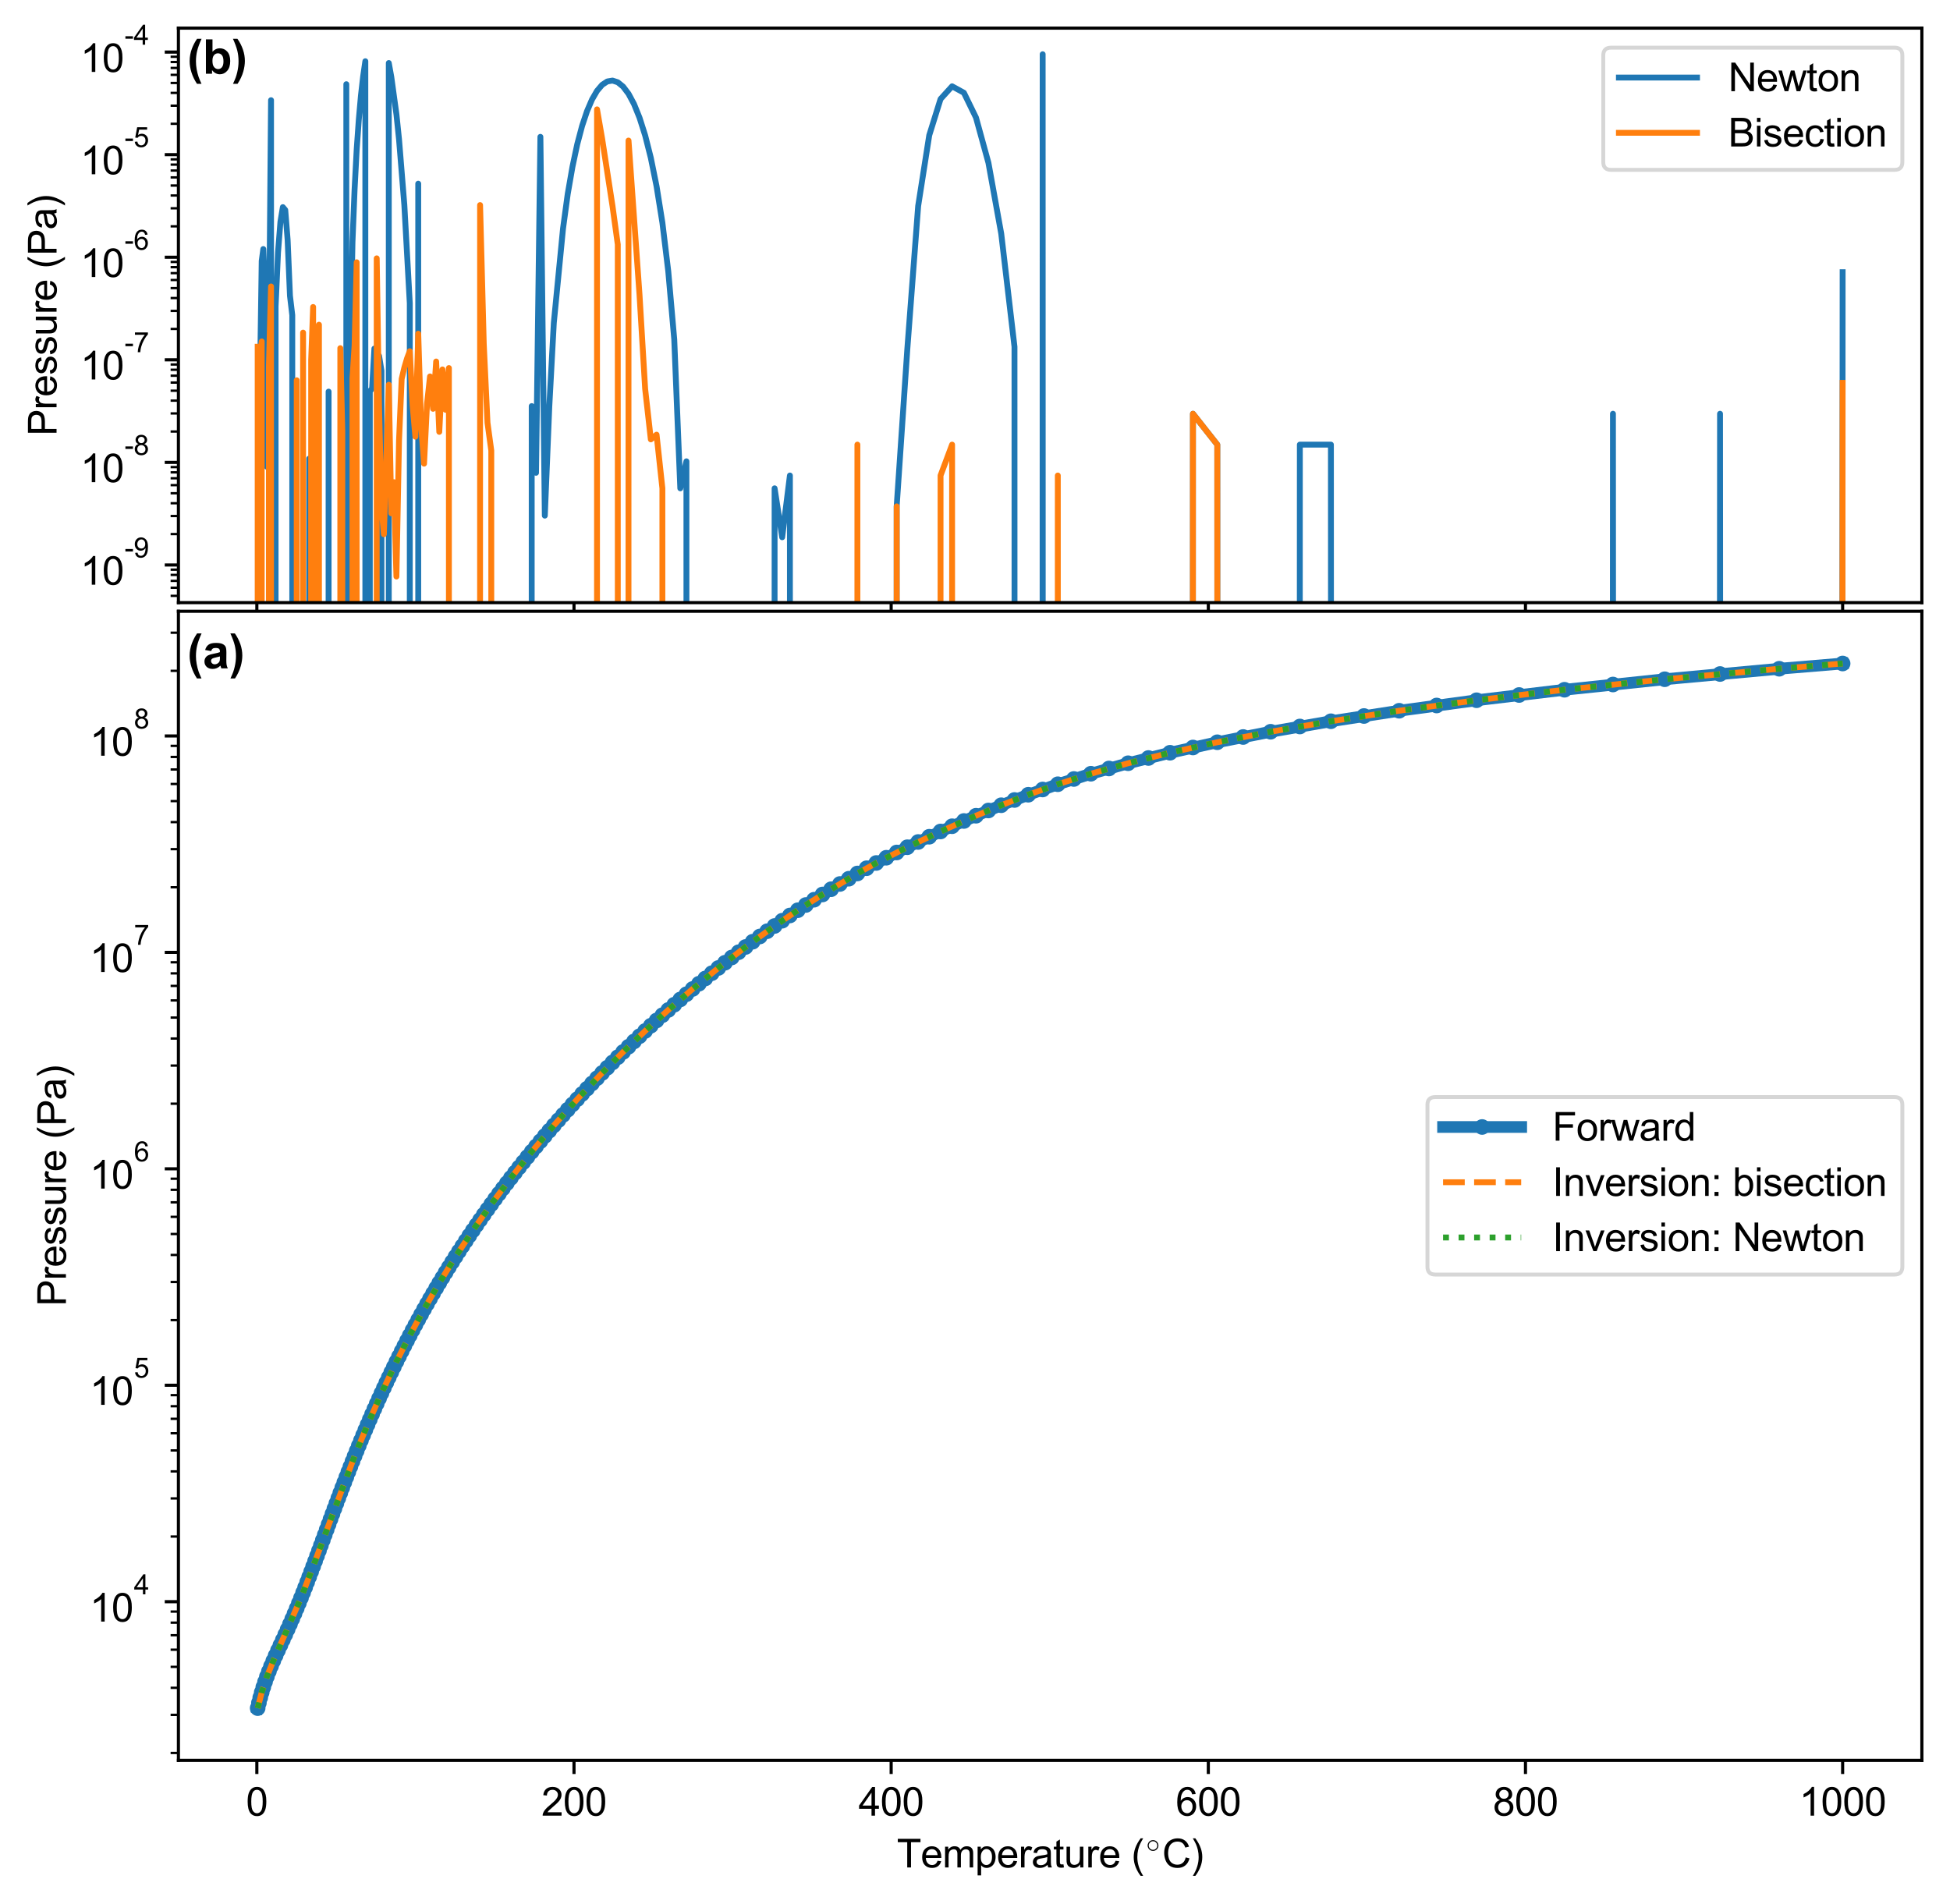 <?xml version="1.0" encoding="utf-8" standalone="no"?>
<!DOCTYPE svg PUBLIC "-//W3C//DTD SVG 1.1//EN"
  "http://www.w3.org/Graphics/SVG/1.1/DTD/svg11.dtd">
<svg height="487.565pt" version="1.1" viewBox="0 0 499.284 487.565" width="499.284pt" xmlns="http://www.w3.org/2000/svg" xmlns:xlink="http://www.w3.org/1999/xlink">
 <defs>
  <style type="text/css">*{stroke-linecap:butt;stroke-linejoin:round;}</style>
 </defs>
 <g id="figure_1">
  <g id="patch_1">
   <path d="M 0 487.565 
L 499.284 487.565 
L 499.284 0 
L 0 0 
z
" style="fill:#ffffff;"/>
  </g>
  <g id="axes_1">
   <g id="patch_2">
    <path d="M 45.684 154.304 
L 492.084 154.304 
L 492.084 7.2 
L 45.684 7.2 
z
" style="fill:#ffffff;"/>
   </g>
   <g id="matplotlib.axis_1">
    <g id="xtick_1">
     <g id="line2d_1">
      <defs>
       <path d="M 0 0 
L 0 3.5 
" id="mbce57fc4df" style="stroke:#000000;stroke-width:0.8;"/>
      </defs>
      <g>
       <use style="stroke:#000000;stroke-width:0.8;" x="65.764" xlink:href="#mbce57fc4df" y="154.304"/>
      </g>
     </g>
    </g>
    <g id="xtick_2">
     <g id="line2d_2">
      <g>
       <use style="stroke:#000000;stroke-width:0.8;" x="146.97" xlink:href="#mbce57fc4df" y="154.304"/>
      </g>
     </g>
    </g>
    <g id="xtick_3">
     <g id="line2d_3">
      <g>
       <use style="stroke:#000000;stroke-width:0.8;" x="228.176" xlink:href="#mbce57fc4df" y="154.304"/>
      </g>
     </g>
    </g>
    <g id="xtick_4">
     <g id="line2d_4">
      <g>
       <use style="stroke:#000000;stroke-width:0.8;" x="309.382" xlink:href="#mbce57fc4df" y="154.304"/>
      </g>
     </g>
    </g>
    <g id="xtick_5">
     <g id="line2d_5">
      <g>
       <use style="stroke:#000000;stroke-width:0.8;" x="390.588" xlink:href="#mbce57fc4df" y="154.304"/>
      </g>
     </g>
    </g>
    <g id="xtick_6">
     <g id="line2d_6">
      <g>
       <use style="stroke:#000000;stroke-width:0.8;" x="471.794" xlink:href="#mbce57fc4df" y="154.304"/>
      </g>
     </g>
    </g>
   </g>
   <g id="matplotlib.axis_2">
    <g id="ytick_1">
     <g id="line2d_7">
      <defs>
       <path d="M 0 0 
L -3.5 0 
" id="m9a1860b7b6" style="stroke:#000000;stroke-width:0.8;"/>
      </defs>
      <g>
       <use style="stroke:#000000;stroke-width:0.8;" x="45.684" xlink:href="#m9a1860b7b6" y="144.655"/>
      </g>
     </g>
     <g id="text_1">
      <!-- $\mathdefault{10^{-9}}$ -->
      <g transform="translate(20.584 149.811)scale(0.1 -0.1)">
       <defs>
        <path d="M 2384 0 
L 1822 0 
L 1822 3584 
Q 1619 3391 1289 3197 
Q 959 3003 697 2906 
L 697 3450 
Q 1169 3672 1522 3987 
Q 1875 4303 2022 4600 
L 2384 4600 
L 2384 0 
z
" id="ArialMT-31" transform="scale(0.016)"/>
        <path d="M 266 2259 
Q 266 3072 433 3567 
Q 600 4063 929 4331 
Q 1259 4600 1759 4600 
Q 2128 4600 2406 4451 
Q 2684 4303 2865 4023 
Q 3047 3744 3150 3342 
Q 3253 2941 3253 2259 
Q 3253 1453 3087 958 
Q 2922 463 2592 192 
Q 2263 -78 1759 -78 
Q 1097 -78 719 397 
Q 266 969 266 2259 
z
M 844 2259 
Q 844 1131 1108 757 
Q 1372 384 1759 384 
Q 2147 384 2411 759 
Q 2675 1134 2675 2259 
Q 2675 3391 2411 3762 
Q 2147 4134 1753 4134 
Q 1366 4134 1134 3806 
Q 844 3388 844 2259 
z
" id="ArialMT-30" transform="scale(0.016)"/>
        <path d="M 203 1375 
L 203 1941 
L 1931 1941 
L 1931 1375 
L 203 1375 
z
" id="ArialMT-2d" transform="scale(0.016)"/>
        <path d="M 350 1059 
L 891 1109 
Q 959 728 1153 556 
Q 1347 384 1650 384 
Q 1909 384 2104 503 
Q 2300 622 2425 820 
Q 2550 1019 2634 1356 
Q 2719 1694 2719 2044 
Q 2719 2081 2716 2156 
Q 2547 1888 2255 1720 
Q 1963 1553 1622 1553 
Q 1053 1553 659 1965 
Q 266 2378 266 3053 
Q 266 3750 677 4175 
Q 1088 4600 1706 4600 
Q 2153 4600 2523 4359 
Q 2894 4119 3086 3673 
Q 3278 3228 3278 2384 
Q 3278 1506 3087 986 
Q 2897 466 2520 194 
Q 2144 -78 1638 -78 
Q 1100 -78 759 220 
Q 419 519 350 1059 
z
M 2653 3081 
Q 2653 3566 2395 3850 
Q 2138 4134 1775 4134 
Q 1400 4134 1122 3828 
Q 844 3522 844 3034 
Q 844 2597 1108 2323 
Q 1372 2050 1759 2050 
Q 2150 2050 2401 2323 
Q 2653 2597 2653 3081 
z
" id="ArialMT-39" transform="scale(0.016)"/>
       </defs>
       <use transform="translate(0 0.994)" xlink:href="#ArialMT-31"/>
       <use transform="translate(55.615 0.994)" xlink:href="#ArialMT-30"/>
       <use transform="translate(112.973 70.688)scale(0.7)" xlink:href="#ArialMT-2d"/>
       <use transform="translate(136.283 70.688)scale(0.7)" xlink:href="#ArialMT-39"/>
      </g>
     </g>
    </g>
    <g id="ytick_2">
     <g id="line2d_8">
      <g>
       <use style="stroke:#000000;stroke-width:0.8;" x="45.684" xlink:href="#m9a1860b7b6" y="118.391"/>
      </g>
     </g>
     <g id="text_2">
      <!-- $\mathdefault{10^{-8}}$ -->
      <g transform="translate(20.584 123.547)scale(0.1 -0.1)">
       <defs>
        <path d="M 1131 2484 
Q 781 2613 612 2850 
Q 444 3088 444 3419 
Q 444 3919 803 4259 
Q 1163 4600 1759 4600 
Q 2359 4600 2725 4251 
Q 3091 3903 3091 3403 
Q 3091 3084 2923 2848 
Q 2756 2613 2416 2484 
Q 2838 2347 3058 2040 
Q 3278 1734 3278 1309 
Q 3278 722 2862 322 
Q 2447 -78 1769 -78 
Q 1091 -78 675 323 
Q 259 725 259 1325 
Q 259 1772 486 2073 
Q 713 2375 1131 2484 
z
M 1019 3438 
Q 1019 3113 1228 2906 
Q 1438 2700 1772 2700 
Q 2097 2700 2305 2904 
Q 2513 3109 2513 3406 
Q 2513 3716 2298 3927 
Q 2084 4138 1766 4138 
Q 1444 4138 1231 3931 
Q 1019 3725 1019 3438 
z
M 838 1322 
Q 838 1081 952 856 
Q 1066 631 1291 507 
Q 1516 384 1775 384 
Q 2178 384 2440 643 
Q 2703 903 2703 1303 
Q 2703 1709 2433 1975 
Q 2163 2241 1756 2241 
Q 1359 2241 1098 1978 
Q 838 1716 838 1322 
z
" id="ArialMT-38" transform="scale(0.016)"/>
       </defs>
       <use transform="translate(0 0.994)" xlink:href="#ArialMT-31"/>
       <use transform="translate(55.615 0.994)" xlink:href="#ArialMT-30"/>
       <use transform="translate(112.973 70.688)scale(0.7)" xlink:href="#ArialMT-2d"/>
       <use transform="translate(136.283 70.688)scale(0.7)" xlink:href="#ArialMT-38"/>
      </g>
     </g>
    </g>
    <g id="ytick_3">
     <g id="line2d_9">
      <g>
       <use style="stroke:#000000;stroke-width:0.8;" x="45.684" xlink:href="#m9a1860b7b6" y="92.127"/>
      </g>
     </g>
     <g id="text_3">
      <!-- $\mathdefault{10^{-7}}$ -->
      <g transform="translate(20.584 97.233)scale(0.1 -0.1)">
       <defs>
        <path d="M 303 3981 
L 303 4522 
L 3269 4522 
L 3269 4084 
Q 2831 3619 2401 2847 
Q 1972 2075 1738 1259 
Q 1569 684 1522 0 
L 944 0 
Q 953 541 1156 1306 
Q 1359 2072 1739 2783 
Q 2119 3494 2547 3981 
L 303 3981 
z
" id="ArialMT-37" transform="scale(0.016)"/>
       </defs>
       <use transform="translate(0 0.847)" xlink:href="#ArialMT-31"/>
       <use transform="translate(55.615 0.847)" xlink:href="#ArialMT-30"/>
       <use transform="translate(112.973 70.541)scale(0.7)" xlink:href="#ArialMT-2d"/>
       <use transform="translate(136.283 70.541)scale(0.7)" xlink:href="#ArialMT-37"/>
      </g>
     </g>
    </g>
    <g id="ytick_4">
     <g id="line2d_10">
      <g>
       <use style="stroke:#000000;stroke-width:0.8;" x="45.684" xlink:href="#m9a1860b7b6" y="65.862"/>
      </g>
     </g>
     <g id="text_4">
      <!-- $\mathdefault{10^{-6}}$ -->
      <g transform="translate(20.584 71.019)scale(0.1 -0.1)">
       <defs>
        <path d="M 3184 3459 
L 2625 3416 
Q 2550 3747 2413 3897 
Q 2184 4138 1850 4138 
Q 1581 4138 1378 3988 
Q 1113 3794 959 3422 
Q 806 3050 800 2363 
Q 1003 2672 1297 2822 
Q 1591 2972 1913 2972 
Q 2475 2972 2870 2558 
Q 3266 2144 3266 1488 
Q 3266 1056 3080 686 
Q 2894 316 2569 119 
Q 2244 -78 1831 -78 
Q 1128 -78 684 439 
Q 241 956 241 2144 
Q 241 3472 731 4075 
Q 1159 4600 1884 4600 
Q 2425 4600 2770 4297 
Q 3116 3994 3184 3459 
z
M 888 1484 
Q 888 1194 1011 928 
Q 1134 663 1356 523 
Q 1578 384 1822 384 
Q 2178 384 2434 671 
Q 2691 959 2691 1453 
Q 2691 1928 2437 2201 
Q 2184 2475 1800 2475 
Q 1419 2475 1153 2201 
Q 888 1928 888 1484 
z
" id="ArialMT-36" transform="scale(0.016)"/>
       </defs>
       <use transform="translate(0 0.994)" xlink:href="#ArialMT-31"/>
       <use transform="translate(55.615 0.994)" xlink:href="#ArialMT-30"/>
       <use transform="translate(112.973 70.688)scale(0.7)" xlink:href="#ArialMT-2d"/>
       <use transform="translate(136.283 70.688)scale(0.7)" xlink:href="#ArialMT-36"/>
      </g>
     </g>
    </g>
    <g id="ytick_5">
     <g id="line2d_11">
      <g>
       <use style="stroke:#000000;stroke-width:0.8;" x="45.684" xlink:href="#m9a1860b7b6" y="39.598"/>
      </g>
     </g>
     <g id="text_5">
      <!-- $\mathdefault{10^{-5}}$ -->
      <g transform="translate(20.584 44.704)scale(0.1 -0.1)">
       <defs>
        <path d="M 266 1200 
L 856 1250 
Q 922 819 1161 601 
Q 1400 384 1738 384 
Q 2144 384 2425 690 
Q 2706 997 2706 1503 
Q 2706 1984 2436 2262 
Q 2166 2541 1728 2541 
Q 1456 2541 1237 2417 
Q 1019 2294 894 2097 
L 366 2166 
L 809 4519 
L 3088 4519 
L 3088 3981 
L 1259 3981 
L 1013 2750 
Q 1425 3038 1878 3038 
Q 2478 3038 2890 2622 
Q 3303 2206 3303 1553 
Q 3303 931 2941 478 
Q 2500 -78 1738 -78 
Q 1113 -78 717 272 
Q 322 622 266 1200 
z
" id="ArialMT-35" transform="scale(0.016)"/>
       </defs>
       <use transform="translate(0 0.88)" xlink:href="#ArialMT-31"/>
       <use transform="translate(55.615 0.88)" xlink:href="#ArialMT-30"/>
       <use transform="translate(112.973 70.573)scale(0.7)" xlink:href="#ArialMT-2d"/>
       <use transform="translate(136.283 70.573)scale(0.7)" xlink:href="#ArialMT-35"/>
      </g>
     </g>
    </g>
    <g id="ytick_6">
     <g id="line2d_12">
      <g>
       <use style="stroke:#000000;stroke-width:0.8;" x="45.684" xlink:href="#m9a1860b7b6" y="13.334"/>
      </g>
     </g>
     <g id="text_6">
      <!-- $\mathdefault{10^{-4}}$ -->
      <g transform="translate(20.584 18.44)scale(0.1 -0.1)">
       <defs>
        <path d="M 2069 0 
L 2069 1097 
L 81 1097 
L 81 1613 
L 2172 4581 
L 2631 4581 
L 2631 1613 
L 3250 1613 
L 3250 1097 
L 2631 1097 
L 2631 0 
L 2069 0 
z
M 2069 1613 
L 2069 3678 
L 634 1613 
L 2069 1613 
z
" id="ArialMT-34" transform="scale(0.016)"/>
       </defs>
       <use transform="translate(0 0.202)" xlink:href="#ArialMT-31"/>
       <use transform="translate(55.615 0.202)" xlink:href="#ArialMT-30"/>
       <use transform="translate(112.973 69.895)scale(0.7)" xlink:href="#ArialMT-2d"/>
       <use transform="translate(136.283 69.895)scale(0.7)" xlink:href="#ArialMT-34"/>
      </g>
     </g>
    </g>
    <g id="ytick_7">
     <g id="line2d_13">
      <defs>
       <path d="M 0 0 
L -2 0 
" id="m4d7b51b70c" style="stroke:#000000;stroke-width:0.6;"/>
      </defs>
      <g>
       <use style="stroke:#000000;stroke-width:0.6;" x="45.684" xlink:href="#m4d7b51b70c" y="152.562"/>
      </g>
     </g>
    </g>
    <g id="ytick_8">
     <g id="line2d_14">
      <g>
       <use style="stroke:#000000;stroke-width:0.6;" x="45.684" xlink:href="#m4d7b51b70c" y="150.482"/>
      </g>
     </g>
    </g>
    <g id="ytick_9">
     <g id="line2d_15">
      <g>
       <use style="stroke:#000000;stroke-width:0.6;" x="45.684" xlink:href="#m4d7b51b70c" y="148.724"/>
      </g>
     </g>
    </g>
    <g id="ytick_10">
     <g id="line2d_16">
      <g>
       <use style="stroke:#000000;stroke-width:0.6;" x="45.684" xlink:href="#m4d7b51b70c" y="147.2"/>
      </g>
     </g>
    </g>
    <g id="ytick_11">
     <g id="line2d_17">
      <g>
       <use style="stroke:#000000;stroke-width:0.6;" x="45.684" xlink:href="#m4d7b51b70c" y="145.857"/>
      </g>
     </g>
    </g>
    <g id="ytick_12">
     <g id="line2d_18">
      <g>
       <use style="stroke:#000000;stroke-width:0.6;" x="45.684" xlink:href="#m4d7b51b70c" y="136.749"/>
      </g>
     </g>
    </g>
    <g id="ytick_13">
     <g id="line2d_19">
      <g>
       <use style="stroke:#000000;stroke-width:0.6;" x="45.684" xlink:href="#m4d7b51b70c" y="132.124"/>
      </g>
     </g>
    </g>
    <g id="ytick_14">
     <g id="line2d_20">
      <g>
       <use style="stroke:#000000;stroke-width:0.6;" x="45.684" xlink:href="#m4d7b51b70c" y="128.843"/>
      </g>
     </g>
    </g>
    <g id="ytick_15">
     <g id="line2d_21">
      <g>
       <use style="stroke:#000000;stroke-width:0.6;" x="45.684" xlink:href="#m4d7b51b70c" y="126.297"/>
      </g>
     </g>
    </g>
    <g id="ytick_16">
     <g id="line2d_22">
      <g>
       <use style="stroke:#000000;stroke-width:0.6;" x="45.684" xlink:href="#m4d7b51b70c" y="124.218"/>
      </g>
     </g>
    </g>
    <g id="ytick_17">
     <g id="line2d_23">
      <g>
       <use style="stroke:#000000;stroke-width:0.6;" x="45.684" xlink:href="#m4d7b51b70c" y="122.459"/>
      </g>
     </g>
    </g>
    <g id="ytick_18">
     <g id="line2d_24">
      <g>
       <use style="stroke:#000000;stroke-width:0.6;" x="45.684" xlink:href="#m4d7b51b70c" y="120.936"/>
      </g>
     </g>
    </g>
    <g id="ytick_19">
     <g id="line2d_25">
      <g>
       <use style="stroke:#000000;stroke-width:0.6;" x="45.684" xlink:href="#m4d7b51b70c" y="119.593"/>
      </g>
     </g>
    </g>
    <g id="ytick_20">
     <g id="line2d_26">
      <g>
       <use style="stroke:#000000;stroke-width:0.6;" x="45.684" xlink:href="#m4d7b51b70c" y="110.485"/>
      </g>
     </g>
    </g>
    <g id="ytick_21">
     <g id="line2d_27">
      <g>
       <use style="stroke:#000000;stroke-width:0.6;" x="45.684" xlink:href="#m4d7b51b70c" y="105.86"/>
      </g>
     </g>
    </g>
    <g id="ytick_22">
     <g id="line2d_28">
      <g>
       <use style="stroke:#000000;stroke-width:0.6;" x="45.684" xlink:href="#m4d7b51b70c" y="102.578"/>
      </g>
     </g>
    </g>
    <g id="ytick_23">
     <g id="line2d_29">
      <g>
       <use style="stroke:#000000;stroke-width:0.6;" x="45.684" xlink:href="#m4d7b51b70c" y="100.033"/>
      </g>
     </g>
    </g>
    <g id="ytick_24">
     <g id="line2d_30">
      <g>
       <use style="stroke:#000000;stroke-width:0.6;" x="45.684" xlink:href="#m4d7b51b70c" y="97.953"/>
      </g>
     </g>
    </g>
    <g id="ytick_25">
     <g id="line2d_31">
      <g>
       <use style="stroke:#000000;stroke-width:0.6;" x="45.684" xlink:href="#m4d7b51b70c" y="96.195"/>
      </g>
     </g>
    </g>
    <g id="ytick_26">
     <g id="line2d_32">
      <g>
       <use style="stroke:#000000;stroke-width:0.6;" x="45.684" xlink:href="#m4d7b51b70c" y="94.672"/>
      </g>
     </g>
    </g>
    <g id="ytick_27">
     <g id="line2d_33">
      <g>
       <use style="stroke:#000000;stroke-width:0.6;" x="45.684" xlink:href="#m4d7b51b70c" y="93.328"/>
      </g>
     </g>
    </g>
    <g id="ytick_28">
     <g id="line2d_34">
      <g>
       <use style="stroke:#000000;stroke-width:0.6;" x="45.684" xlink:href="#m4d7b51b70c" y="84.22"/>
      </g>
     </g>
    </g>
    <g id="ytick_29">
     <g id="line2d_35">
      <g>
       <use style="stroke:#000000;stroke-width:0.6;" x="45.684" xlink:href="#m4d7b51b70c" y="79.595"/>
      </g>
     </g>
    </g>
    <g id="ytick_30">
     <g id="line2d_36">
      <g>
       <use style="stroke:#000000;stroke-width:0.6;" x="45.684" xlink:href="#m4d7b51b70c" y="76.314"/>
      </g>
     </g>
    </g>
    <g id="ytick_31">
     <g id="line2d_37">
      <g>
       <use style="stroke:#000000;stroke-width:0.6;" x="45.684" xlink:href="#m4d7b51b70c" y="73.769"/>
      </g>
     </g>
    </g>
    <g id="ytick_32">
     <g id="line2d_38">
      <g>
       <use style="stroke:#000000;stroke-width:0.6;" x="45.684" xlink:href="#m4d7b51b70c" y="71.689"/>
      </g>
     </g>
    </g>
    <g id="ytick_33">
     <g id="line2d_39">
      <g>
       <use style="stroke:#000000;stroke-width:0.6;" x="45.684" xlink:href="#m4d7b51b70c" y="69.931"/>
      </g>
     </g>
    </g>
    <g id="ytick_34">
     <g id="line2d_40">
      <g>
       <use style="stroke:#000000;stroke-width:0.6;" x="45.684" xlink:href="#m4d7b51b70c" y="68.408"/>
      </g>
     </g>
    </g>
    <g id="ytick_35">
     <g id="line2d_41">
      <g>
       <use style="stroke:#000000;stroke-width:0.6;" x="45.684" xlink:href="#m4d7b51b70c" y="67.064"/>
      </g>
     </g>
    </g>
    <g id="ytick_36">
     <g id="line2d_42">
      <g>
       <use style="stroke:#000000;stroke-width:0.6;" x="45.684" xlink:href="#m4d7b51b70c" y="57.956"/>
      </g>
     </g>
    </g>
    <g id="ytick_37">
     <g id="line2d_43">
      <g>
       <use style="stroke:#000000;stroke-width:0.6;" x="45.684" xlink:href="#m4d7b51b70c" y="53.331"/>
      </g>
     </g>
    </g>
    <g id="ytick_38">
     <g id="line2d_44">
      <g>
       <use style="stroke:#000000;stroke-width:0.6;" x="45.684" xlink:href="#m4d7b51b70c" y="50.05"/>
      </g>
     </g>
    </g>
    <g id="ytick_39">
     <g id="line2d_45">
      <g>
       <use style="stroke:#000000;stroke-width:0.6;" x="45.684" xlink:href="#m4d7b51b70c" y="47.505"/>
      </g>
     </g>
    </g>
    <g id="ytick_40">
     <g id="line2d_46">
      <g>
       <use style="stroke:#000000;stroke-width:0.6;" x="45.684" xlink:href="#m4d7b51b70c" y="45.425"/>
      </g>
     </g>
    </g>
    <g id="ytick_41">
     <g id="line2d_47">
      <g>
       <use style="stroke:#000000;stroke-width:0.6;" x="45.684" xlink:href="#m4d7b51b70c" y="43.667"/>
      </g>
     </g>
    </g>
    <g id="ytick_42">
     <g id="line2d_48">
      <g>
       <use style="stroke:#000000;stroke-width:0.6;" x="45.684" xlink:href="#m4d7b51b70c" y="42.143"/>
      </g>
     </g>
    </g>
    <g id="ytick_43">
     <g id="line2d_49">
      <g>
       <use style="stroke:#000000;stroke-width:0.6;" x="45.684" xlink:href="#m4d7b51b70c" y="40.8"/>
      </g>
     </g>
    </g>
    <g id="ytick_44">
     <g id="line2d_50">
      <g>
       <use style="stroke:#000000;stroke-width:0.6;" x="45.684" xlink:href="#m4d7b51b70c" y="31.692"/>
      </g>
     </g>
    </g>
    <g id="ytick_45">
     <g id="line2d_51">
      <g>
       <use style="stroke:#000000;stroke-width:0.6;" x="45.684" xlink:href="#m4d7b51b70c" y="27.067"/>
      </g>
     </g>
    </g>
    <g id="ytick_46">
     <g id="line2d_52">
      <g>
       <use style="stroke:#000000;stroke-width:0.6;" x="45.684" xlink:href="#m4d7b51b70c" y="23.786"/>
      </g>
     </g>
    </g>
    <g id="ytick_47">
     <g id="line2d_53">
      <g>
       <use style="stroke:#000000;stroke-width:0.6;" x="45.684" xlink:href="#m4d7b51b70c" y="21.24"/>
      </g>
     </g>
    </g>
    <g id="ytick_48">
     <g id="line2d_54">
      <g>
       <use style="stroke:#000000;stroke-width:0.6;" x="45.684" xlink:href="#m4d7b51b70c" y="19.161"/>
      </g>
     </g>
    </g>
    <g id="ytick_49">
     <g id="line2d_55">
      <g>
       <use style="stroke:#000000;stroke-width:0.6;" x="45.684" xlink:href="#m4d7b51b70c" y="17.402"/>
      </g>
     </g>
    </g>
    <g id="ytick_50">
     <g id="line2d_56">
      <g>
       <use style="stroke:#000000;stroke-width:0.6;" x="45.684" xlink:href="#m4d7b51b70c" y="15.879"/>
      </g>
     </g>
    </g>
    <g id="ytick_51">
     <g id="line2d_57">
      <g>
       <use style="stroke:#000000;stroke-width:0.6;" x="45.684" xlink:href="#m4d7b51b70c" y="14.536"/>
      </g>
     </g>
    </g>
    <g id="text_7">
     <!-- Pressure (Pa) -->
     <g transform="translate(14.48 111.593)rotate(-90)scale(0.1 -0.1)">
      <defs>
       <path d="M 494 0 
L 494 4581 
L 2222 4581 
Q 2678 4581 2919 4538 
Q 3256 4481 3484 4323 
Q 3713 4166 3852 3881 
Q 3991 3597 3991 3256 
Q 3991 2672 3619 2267 
Q 3247 1863 2275 1863 
L 1100 1863 
L 1100 0 
L 494 0 
z
M 1100 2403 
L 2284 2403 
Q 2872 2403 3119 2622 
Q 3366 2841 3366 3238 
Q 3366 3525 3220 3729 
Q 3075 3934 2838 4000 
Q 2684 4041 2272 4041 
L 1100 4041 
L 1100 2403 
z
" id="ArialMT-50" transform="scale(0.016)"/>
       <path d="M 416 0 
L 416 3319 
L 922 3319 
L 922 2816 
Q 1116 3169 1280 3281 
Q 1444 3394 1641 3394 
Q 1925 3394 2219 3213 
L 2025 2691 
Q 1819 2813 1613 2813 
Q 1428 2813 1281 2702 
Q 1134 2591 1072 2394 
Q 978 2094 978 1738 
L 978 0 
L 416 0 
z
" id="ArialMT-72" transform="scale(0.016)"/>
       <path d="M 2694 1069 
L 3275 997 
Q 3138 488 2766 206 
Q 2394 -75 1816 -75 
Q 1088 -75 661 373 
Q 234 822 234 1631 
Q 234 2469 665 2931 
Q 1097 3394 1784 3394 
Q 2450 3394 2872 2941 
Q 3294 2488 3294 1666 
Q 3294 1616 3291 1516 
L 816 1516 
Q 847 969 1125 678 
Q 1403 388 1819 388 
Q 2128 388 2347 550 
Q 2566 713 2694 1069 
z
M 847 1978 
L 2700 1978 
Q 2663 2397 2488 2606 
Q 2219 2931 1791 2931 
Q 1403 2931 1139 2672 
Q 875 2413 847 1978 
z
" id="ArialMT-65" transform="scale(0.016)"/>
       <path d="M 197 991 
L 753 1078 
Q 800 744 1014 566 
Q 1228 388 1613 388 
Q 2000 388 2187 545 
Q 2375 703 2375 916 
Q 2375 1106 2209 1216 
Q 2094 1291 1634 1406 
Q 1016 1563 777 1677 
Q 538 1791 414 1992 
Q 291 2194 291 2438 
Q 291 2659 392 2848 
Q 494 3038 669 3163 
Q 800 3259 1026 3326 
Q 1253 3394 1513 3394 
Q 1903 3394 2198 3281 
Q 2494 3169 2634 2976 
Q 2775 2784 2828 2463 
L 2278 2388 
Q 2241 2644 2061 2787 
Q 1881 2931 1553 2931 
Q 1166 2931 1000 2803 
Q 834 2675 834 2503 
Q 834 2394 903 2306 
Q 972 2216 1119 2156 
Q 1203 2125 1616 2013 
Q 2213 1853 2448 1751 
Q 2684 1650 2818 1456 
Q 2953 1263 2953 975 
Q 2953 694 2789 445 
Q 2625 197 2315 61 
Q 2006 -75 1616 -75 
Q 969 -75 630 194 
Q 291 463 197 991 
z
" id="ArialMT-73" transform="scale(0.016)"/>
       <path d="M 2597 0 
L 2597 488 
Q 2209 -75 1544 -75 
Q 1250 -75 995 37 
Q 741 150 617 320 
Q 494 491 444 738 
Q 409 903 409 1263 
L 409 3319 
L 972 3319 
L 972 1478 
Q 972 1038 1006 884 
Q 1059 663 1231 536 
Q 1403 409 1656 409 
Q 1909 409 2131 539 
Q 2353 669 2445 892 
Q 2538 1116 2538 1541 
L 2538 3319 
L 3100 3319 
L 3100 0 
L 2597 0 
z
" id="ArialMT-75" transform="scale(0.016)"/>
       <path id="ArialMT-20" transform="scale(0.016)"/>
       <path d="M 1497 -1347 
Q 1031 -759 709 28 
Q 388 816 388 1659 
Q 388 2403 628 3084 
Q 909 3875 1497 4659 
L 1900 4659 
Q 1522 4009 1400 3731 
Q 1209 3300 1100 2831 
Q 966 2247 966 1656 
Q 966 153 1900 -1347 
L 1497 -1347 
z
" id="ArialMT-28" transform="scale(0.016)"/>
       <path d="M 2588 409 
Q 2275 144 1986 34 
Q 1697 -75 1366 -75 
Q 819 -75 525 192 
Q 231 459 231 875 
Q 231 1119 342 1320 
Q 453 1522 633 1644 
Q 813 1766 1038 1828 
Q 1203 1872 1538 1913 
Q 2219 1994 2541 2106 
Q 2544 2222 2544 2253 
Q 2544 2597 2384 2738 
Q 2169 2928 1744 2928 
Q 1347 2928 1158 2789 
Q 969 2650 878 2297 
L 328 2372 
Q 403 2725 575 2942 
Q 747 3159 1072 3276 
Q 1397 3394 1825 3394 
Q 2250 3394 2515 3294 
Q 2781 3194 2906 3042 
Q 3031 2891 3081 2659 
Q 3109 2516 3109 2141 
L 3109 1391 
Q 3109 606 3145 398 
Q 3181 191 3288 0 
L 2700 0 
Q 2613 175 2588 409 
z
M 2541 1666 
Q 2234 1541 1622 1453 
Q 1275 1403 1131 1340 
Q 988 1278 909 1158 
Q 831 1038 831 891 
Q 831 666 1001 516 
Q 1172 366 1500 366 
Q 1825 366 2078 508 
Q 2331 650 2450 897 
Q 2541 1088 2541 1459 
L 2541 1666 
z
" id="ArialMT-61" transform="scale(0.016)"/>
       <path d="M 791 -1347 
L 388 -1347 
Q 1322 153 1322 1656 
Q 1322 2244 1188 2822 
Q 1081 3291 891 3722 
Q 769 4003 388 4659 
L 791 4659 
Q 1378 3875 1659 3084 
Q 1900 2403 1900 1659 
Q 1900 816 1576 28 
Q 1253 -759 791 -1347 
z
" id="ArialMT-29" transform="scale(0.016)"/>
      </defs>
      <use xlink:href="#ArialMT-50"/>
      <use x="66.699" xlink:href="#ArialMT-72"/>
      <use x="100" xlink:href="#ArialMT-65"/>
      <use x="155.615" xlink:href="#ArialMT-73"/>
      <use x="205.615" xlink:href="#ArialMT-73"/>
      <use x="255.615" xlink:href="#ArialMT-75"/>
      <use x="311.23" xlink:href="#ArialMT-72"/>
      <use x="344.531" xlink:href="#ArialMT-65"/>
      <use x="400.146" xlink:href="#ArialMT-20"/>
      <use x="427.93" xlink:href="#ArialMT-28"/>
      <use x="461.23" xlink:href="#ArialMT-50"/>
      <use x="527.93" xlink:href="#ArialMT-61"/>
      <use x="583.545" xlink:href="#ArialMT-29"/>
     </g>
    </g>
   </g>
   <g id="line2d_58">
    <path clip-path="url(#pd5386cb31b)" d="M 66.629 488.565 
L 66.634 92.638 
L 67.009 66.832 
L 67.417 63.766 
L 67.86 74.013 
L 68.338 119.511 
L 68.852 90.03 
L 69.398 25.654 
L 69.408 488.565 
M 70.559 488.565 
L 70.569 78.425 
L 71.18 64.705 
L 71.8 56.809 
L 72.421 53.035 
L 73.037 53.768 
L 73.646 61.4 
L 74.245 75.736 
L 74.833 80.692 
L 74.842 488.565 
M 79.156 488.565 
L 79.163 117.426 
L 79.171 488.565 
M 80.168 488.565 
L 80.176 109.507 
L 80.676 113.534 
L 80.683 488.565 
M 84.128 488.565 
L 84.135 100.27 
L 84.143 488.565 
M 88.664 488.565 
L 88.673 21.56 
L 88.682 488.565 
M 89.711 488.565 
L 89.719 89.757 
L 90.25 61.964 
L 90.785 48.613 
L 91.325 38.324 
L 91.871 30.612 
L 92.422 24.42 
L 92.979 19.55 
L 93.542 15.68 
L 93.552 488.565 
M 94.679 488.565 
L 94.687 100.207 
L 95.27 99.473 
L 95.859 89.243 
L 96.456 98.878 
L 97.059 91.112 
L 97.67 94.929 
L 97.679 488.565 
M 99.537 488.565 
L 99.549 16.132 
L 100.191 19.712 
L 101.5 29.23 
L 102.167 35.651 
L 103.527 52.443 
L 104.923 77.641 
L 104.934 488.565 
M 107.074 488.565 
L 107.086 47.029 
L 107.099 488.565 
M 136.125 488.565 
L 136.141 103.975 
L 137.247 121.056 
L 138.365 35.036 
L 139.497 132.023 
L 140.642 104.126 
L 141.801 82.671 
L 144.16 58.519 
L 145.361 49.671 
L 146.575 42.699 
L 147.804 36.918 
L 149.048 32.22 
L 150.307 28.449 
L 151.58 25.481 
L 152.868 23.258 
L 154.172 21.724 
L 155.492 20.855 
L 156.827 20.629 
L 158.178 21.064 
L 159.545 22.178 
L 160.929 24.012 
L 162.33 26.628 
L 163.748 30.142 
L 165.184 34.665 
L 166.637 40.412 
L 168.109 47.695 
L 169.599 57.006 
L 171.108 69.479 
L 172.636 86.886 
L 174.185 125.029 
L 175.754 118.115 
L 175.776 488.565 
M 198.304 488.565 
L 198.331 125.029 
L 200.272 137.56 
L 202.251 121.748 
L 202.28 488.565 
M 229.551 488.565 
L 229.588 129.654 
L 232.309 89.431 
L 235.09 52.742 
L 237.927 34.634 
L 240.822 25.356 
L 243.777 22.094 
L 246.798 23.749 
L 249.895 30.105 
L 253.077 41.673 
L 256.358 59.818 
L 259.753 88.779 
L 259.807 488.565 
M 266.903 488.565 
L 266.969 13.887 
L 267.04 488.565 
M 305.36 488.565 
L 305.446 105.935 
L 311.678 113.841 
L 311.774 488.565 
M 332.71 488.565 
L 332.817 113.841 
L 340.773 113.841 
L 340.895 488.565 
M 412.804 488.565 
L 412.986 105.935 
L 413.18 488.565 
M 440.195 488.565 
L 440.403 105.935 
L 440.625 488.565 
M 471.533 488.565 
L 471.793 69.685 
L 471.793 69.685 
" style="fill:none;stroke:#1f77b4;stroke-linecap:square;stroke-width:1.5;"/>
   </g>
   <g id="line2d_59">
    <path clip-path="url(#pd5386cb31b)" d="M 65.975 88.779 
L 65.98 488.565 
M 66.629 488.565 
L 66.634 91.782 
L 67.009 87.417 
L 67.015 488.565 
M 68.844 488.565 
L 68.852 93.761 
L 69.398 73.344 
L 69.407 488.565 
M 75.964 488.565 
L 75.973 97.368 
L 75.981 488.565 
M 77.596 488.565 
L 77.604 85.163 
L 77.612 488.565 
M 79.664 488.565 
L 79.672 92.159 
L 80.176 78.603 
L 80.183 488.565 
M 81.661 488.565 
L 81.669 83.14 
L 81.676 488.565 
M 87.126 488.565 
L 87.134 89.146 
L 87.643 110.335 
L 87.651 488.565 
M 90.242 488.565 
L 90.25 96.815 
L 90.785 88.501 
L 91.325 67.154 
L 91.334 488.565 
M 96.446 488.565 
L 96.456 66.146 
L 97.059 104.169 
L 97.67 129.699 
L 98.289 136.785 
L 99.549 98.509 
L 100.191 131.435 
L 100.841 123.451 
L 101.5 147.618 
L 102.167 112.819 
L 102.843 97.022 
L 103.527 94.116 
L 104.221 91.761 
L 104.923 89.918 
L 105.635 103.66 
L 106.356 111.806 
L 107.086 85.436 
L 107.826 108.866 
L 108.576 118.714 
L 109.336 103.426 
L 110.105 96.382 
L 110.885 104.671 
L 111.675 92.56 
L 112.475 110.571 
L 113.286 94.592 
L 114.107 104.933 
L 114.939 94.235 
L 114.952 488.565 
M 122.906 488.565 
L 122.921 52.503 
L 123.865 88.078 
L 124.821 108.249 
L 125.789 115.365 
L 125.803 488.565 
M 152.846 488.565 
L 152.868 28.001 
L 154.172 35.516 
L 156.827 52.755 
L 158.178 62.594 
L 158.2 488.565 
M 160.905 488.565 
L 160.929 35.987 
L 163.748 75.544 
L 165.184 99.552 
L 166.637 112.498 
L 168.109 111.296 
L 169.599 125.029 
L 169.62 488.565 
M 219.498 488.565 
L 219.53 113.841 
L 219.563 488.565 
M 229.551 488.565 
L 229.588 129.654 
L 229.625 488.565 
M 240.781 488.565 
L 240.822 121.748 
L 243.777 113.841 
L 243.82 488.565 
M 270.793 488.565 
L 270.847 121.748 
L 270.905 488.565 
M 305.36 488.565 
L 305.446 105.935 
L 311.678 113.841 
L 311.774 488.565 
M 471.55 488.565 
L 471.793 98.029 
L 471.793 98.029 
" style="fill:none;stroke:#ff7f0e;stroke-linecap:square;stroke-width:1.5;"/>
   </g>
   <g id="patch_3">
    <path d="M 45.684 154.304 
L 45.684 7.2 
" style="fill:none;stroke:#000000;stroke-linecap:square;stroke-linejoin:miter;stroke-width:0.8;"/>
   </g>
   <g id="patch_4">
    <path d="M 492.084 154.304 
L 492.084 7.2 
" style="fill:none;stroke:#000000;stroke-linecap:square;stroke-linejoin:miter;stroke-width:0.8;"/>
   </g>
   <g id="patch_5">
    <path d="M 45.684 154.304 
L 492.084 154.304 
" style="fill:none;stroke:#000000;stroke-linecap:square;stroke-linejoin:miter;stroke-width:0.8;"/>
   </g>
   <g id="patch_6">
    <path d="M 45.684 7.2 
L 492.084 7.2 
" style="fill:none;stroke:#000000;stroke-linecap:square;stroke-linejoin:miter;stroke-width:0.8;"/>
   </g>
   <g id="text_8">
    <!-- (b) -->
    <g transform="translate(47.916 18.878)scale(0.12 -0.12)">
     <defs>
      <path d="M 1916 -1347 
L 1313 -1347 
Q 834 -625 584 153 
Q 334 931 334 1659 
Q 334 2563 644 3369 
Q 913 4069 1325 4659 
L 1925 4659 
Q 1497 3713 1336 3048 
Q 1175 2384 1175 1641 
Q 1175 1128 1270 590 
Q 1366 53 1531 -431 
Q 1641 -750 1916 -1347 
z
" id="Arial-BoldMT-28" transform="scale(0.016)"/>
      <path d="M 422 0 
L 422 4581 
L 1300 4581 
L 1300 2931 
Q 1706 3394 2263 3394 
Q 2869 3394 3266 2955 
Q 3663 2516 3663 1694 
Q 3663 844 3258 384 
Q 2853 -75 2275 -75 
Q 1991 -75 1714 67 
Q 1438 209 1238 488 
L 1238 0 
L 422 0 
z
M 1294 1731 
Q 1294 1216 1456 969 
Q 1684 619 2063 619 
Q 2353 619 2558 867 
Q 2763 1116 2763 1650 
Q 2763 2219 2556 2470 
Q 2350 2722 2028 2722 
Q 1713 2722 1503 2476 
Q 1294 2231 1294 1731 
z
" id="Arial-BoldMT-62" transform="scale(0.016)"/>
      <path d="M 216 -1347 
Q 475 -791 581 -494 
Q 688 -197 778 190 
Q 869 578 912 926 
Q 956 1275 956 1641 
Q 956 2384 797 3048 
Q 638 3713 209 4659 
L 806 4659 
Q 1278 3988 1539 3234 
Q 1800 2481 1800 1706 
Q 1800 1053 1594 306 
Q 1359 -531 822 -1347 
L 216 -1347 
z
" id="Arial-BoldMT-29" transform="scale(0.016)"/>
     </defs>
     <use xlink:href="#Arial-BoldMT-28"/>
     <use x="33.301" xlink:href="#Arial-BoldMT-62"/>
     <use x="94.385" xlink:href="#Arial-BoldMT-29"/>
    </g>
   </g>
   <g id="legend_1">
    <g id="patch_7">
     <path d="M 412.509 43.491 
L 485.084 43.491 
Q 487.084 43.491 487.084 41.491 
L 487.084 14.2 
Q 487.084 12.2 485.084 12.2 
L 412.509 12.2 
Q 410.509 12.2 410.509 14.2 
L 410.509 41.491 
Q 410.509 43.491 412.509 43.491 
z
" style="fill:#ffffff;opacity:0.8;stroke:#cccccc;stroke-linejoin:miter;"/>
    </g>
    <g id="line2d_60">
     <path d="M 414.509 19.858 
L 434.509 19.858 
" style="fill:none;stroke:#1f77b4;stroke-linecap:square;stroke-width:1.5;"/>
    </g>
    <g id="line2d_61"/>
    <g id="text_9">
     <!-- Newton -->
     <g transform="translate(442.509 23.358)scale(0.1 -0.1)">
      <defs>
       <path d="M 488 0 
L 488 4581 
L 1109 4581 
L 3516 984 
L 3516 4581 
L 4097 4581 
L 4097 0 
L 3475 0 
L 1069 3600 
L 1069 0 
L 488 0 
z
" id="ArialMT-4e" transform="scale(0.016)"/>
       <path d="M 1034 0 
L 19 3319 
L 600 3319 
L 1128 1403 
L 1325 691 
Q 1338 744 1497 1375 
L 2025 3319 
L 2603 3319 
L 3100 1394 
L 3266 759 
L 3456 1400 
L 4025 3319 
L 4572 3319 
L 3534 0 
L 2950 0 
L 2422 1988 
L 2294 2553 
L 1622 0 
L 1034 0 
z
" id="ArialMT-77" transform="scale(0.016)"/>
       <path d="M 1650 503 
L 1731 6 
Q 1494 -44 1306 -44 
Q 1000 -44 831 53 
Q 663 150 594 308 
Q 525 466 525 972 
L 525 2881 
L 113 2881 
L 113 3319 
L 525 3319 
L 525 4141 
L 1084 4478 
L 1084 3319 
L 1650 3319 
L 1650 2881 
L 1084 2881 
L 1084 941 
Q 1084 700 1114 631 
Q 1144 563 1211 522 
Q 1278 481 1403 481 
Q 1497 481 1650 503 
z
" id="ArialMT-74" transform="scale(0.016)"/>
       <path d="M 213 1659 
Q 213 2581 725 3025 
Q 1153 3394 1769 3394 
Q 2453 3394 2887 2945 
Q 3322 2497 3322 1706 
Q 3322 1066 3130 698 
Q 2938 331 2570 128 
Q 2203 -75 1769 -75 
Q 1072 -75 642 372 
Q 213 819 213 1659 
z
M 791 1659 
Q 791 1022 1069 705 
Q 1347 388 1769 388 
Q 2188 388 2466 706 
Q 2744 1025 2744 1678 
Q 2744 2294 2464 2611 
Q 2184 2928 1769 2928 
Q 1347 2928 1069 2612 
Q 791 2297 791 1659 
z
" id="ArialMT-6f" transform="scale(0.016)"/>
       <path d="M 422 0 
L 422 3319 
L 928 3319 
L 928 2847 
Q 1294 3394 1984 3394 
Q 2284 3394 2536 3286 
Q 2788 3178 2913 3003 
Q 3038 2828 3088 2588 
Q 3119 2431 3119 2041 
L 3119 0 
L 2556 0 
L 2556 2019 
Q 2556 2363 2490 2533 
Q 2425 2703 2258 2804 
Q 2091 2906 1866 2906 
Q 1506 2906 1245 2678 
Q 984 2450 984 1813 
L 984 0 
L 422 0 
z
" id="ArialMT-6e" transform="scale(0.016)"/>
      </defs>
      <use xlink:href="#ArialMT-4e"/>
      <use x="72.217" xlink:href="#ArialMT-65"/>
      <use x="127.832" xlink:href="#ArialMT-77"/>
      <use x="200.049" xlink:href="#ArialMT-74"/>
      <use x="227.832" xlink:href="#ArialMT-6f"/>
      <use x="283.447" xlink:href="#ArialMT-6e"/>
     </g>
    </g>
    <g id="line2d_62">
     <path d="M 414.509 34.003 
L 434.509 34.003 
" style="fill:none;stroke:#ff7f0e;stroke-linecap:square;stroke-width:1.5;"/>
    </g>
    <g id="line2d_63"/>
    <g id="text_10">
     <!-- Bisection -->
     <g transform="translate(442.509 37.503)scale(0.1 -0.1)">
      <defs>
       <path d="M 469 0 
L 469 4581 
L 2188 4581 
Q 2713 4581 3030 4442 
Q 3347 4303 3526 4014 
Q 3706 3725 3706 3409 
Q 3706 3116 3547 2856 
Q 3388 2597 3066 2438 
Q 3481 2316 3704 2022 
Q 3928 1728 3928 1328 
Q 3928 1006 3792 729 
Q 3656 453 3456 303 
Q 3256 153 2954 76 
Q 2653 0 2216 0 
L 469 0 
z
M 1075 2656 
L 2066 2656 
Q 2469 2656 2644 2709 
Q 2875 2778 2992 2937 
Q 3109 3097 3109 3338 
Q 3109 3566 3000 3739 
Q 2891 3913 2687 3977 
Q 2484 4041 1991 4041 
L 1075 4041 
L 1075 2656 
z
M 1075 541 
L 2216 541 
Q 2509 541 2628 563 
Q 2838 600 2978 687 
Q 3119 775 3209 942 
Q 3300 1109 3300 1328 
Q 3300 1584 3169 1773 
Q 3038 1963 2805 2039 
Q 2572 2116 2134 2116 
L 1075 2116 
L 1075 541 
z
" id="ArialMT-42" transform="scale(0.016)"/>
       <path d="M 425 3934 
L 425 4581 
L 988 4581 
L 988 3934 
L 425 3934 
z
M 425 0 
L 425 3319 
L 988 3319 
L 988 0 
L 425 0 
z
" id="ArialMT-69" transform="scale(0.016)"/>
       <path d="M 2588 1216 
L 3141 1144 
Q 3050 572 2676 248 
Q 2303 -75 1759 -75 
Q 1078 -75 664 370 
Q 250 816 250 1647 
Q 250 2184 428 2587 
Q 606 2991 970 3192 
Q 1334 3394 1763 3394 
Q 2303 3394 2647 3120 
Q 2991 2847 3088 2344 
L 2541 2259 
Q 2463 2594 2264 2762 
Q 2066 2931 1784 2931 
Q 1359 2931 1093 2626 
Q 828 2322 828 1663 
Q 828 994 1084 691 
Q 1341 388 1753 388 
Q 2084 388 2306 591 
Q 2528 794 2588 1216 
z
" id="ArialMT-63" transform="scale(0.016)"/>
      </defs>
      <use xlink:href="#ArialMT-42"/>
      <use x="66.699" xlink:href="#ArialMT-69"/>
      <use x="88.916" xlink:href="#ArialMT-73"/>
      <use x="138.916" xlink:href="#ArialMT-65"/>
      <use x="194.531" xlink:href="#ArialMT-63"/>
      <use x="244.531" xlink:href="#ArialMT-74"/>
      <use x="272.314" xlink:href="#ArialMT-69"/>
      <use x="294.531" xlink:href="#ArialMT-6f"/>
      <use x="350.146" xlink:href="#ArialMT-6e"/>
     </g>
    </g>
   </g>
  </g>
  <g id="axes_2">
   <g id="patch_8">
    <path d="M 45.684 450.72 
L 492.084 450.72 
L 492.084 156.511 
L 45.684 156.511 
z
" style="fill:#ffffff;"/>
   </g>
   <g id="matplotlib.axis_3">
    <g id="xtick_7">
     <g id="line2d_64">
      <g>
       <use style="stroke:#000000;stroke-width:0.8;" x="65.764" xlink:href="#mbce57fc4df" y="450.72"/>
      </g>
     </g>
     <g id="text_11">
      <!-- 0 -->
      <g transform="translate(62.984 464.878)scale(0.1 -0.1)">
       <use xlink:href="#ArialMT-30"/>
      </g>
     </g>
    </g>
    <g id="xtick_8">
     <g id="line2d_65">
      <g>
       <use style="stroke:#000000;stroke-width:0.8;" x="146.97" xlink:href="#mbce57fc4df" y="450.72"/>
      </g>
     </g>
     <g id="text_12">
      <!-- 200 -->
      <g transform="translate(138.629 464.878)scale(0.1 -0.1)">
       <defs>
        <path d="M 3222 541 
L 3222 0 
L 194 0 
Q 188 203 259 391 
Q 375 700 629 1000 
Q 884 1300 1366 1694 
Q 2113 2306 2375 2664 
Q 2638 3022 2638 3341 
Q 2638 3675 2398 3904 
Q 2159 4134 1775 4134 
Q 1369 4134 1125 3890 
Q 881 3647 878 3216 
L 300 3275 
Q 359 3922 746 4261 
Q 1134 4600 1788 4600 
Q 2447 4600 2831 4234 
Q 3216 3869 3216 3328 
Q 3216 3053 3103 2787 
Q 2991 2522 2730 2228 
Q 2469 1934 1863 1422 
Q 1356 997 1212 845 
Q 1069 694 975 541 
L 3222 541 
z
" id="ArialMT-32" transform="scale(0.016)"/>
       </defs>
       <use xlink:href="#ArialMT-32"/>
       <use x="55.615" xlink:href="#ArialMT-30"/>
       <use x="111.23" xlink:href="#ArialMT-30"/>
      </g>
     </g>
    </g>
    <g id="xtick_9">
     <g id="line2d_66">
      <g>
       <use style="stroke:#000000;stroke-width:0.8;" x="228.176" xlink:href="#mbce57fc4df" y="450.72"/>
      </g>
     </g>
     <g id="text_13">
      <!-- 400 -->
      <g transform="translate(219.835 464.878)scale(0.1 -0.1)">
       <use xlink:href="#ArialMT-34"/>
       <use x="55.615" xlink:href="#ArialMT-30"/>
       <use x="111.23" xlink:href="#ArialMT-30"/>
      </g>
     </g>
    </g>
    <g id="xtick_10">
     <g id="line2d_67">
      <g>
       <use style="stroke:#000000;stroke-width:0.8;" x="309.382" xlink:href="#mbce57fc4df" y="450.72"/>
      </g>
     </g>
     <g id="text_14">
      <!-- 600 -->
      <g transform="translate(301.041 464.878)scale(0.1 -0.1)">
       <use xlink:href="#ArialMT-36"/>
       <use x="55.615" xlink:href="#ArialMT-30"/>
       <use x="111.23" xlink:href="#ArialMT-30"/>
      </g>
     </g>
    </g>
    <g id="xtick_11">
     <g id="line2d_68">
      <g>
       <use style="stroke:#000000;stroke-width:0.8;" x="390.588" xlink:href="#mbce57fc4df" y="450.72"/>
      </g>
     </g>
     <g id="text_15">
      <!-- 800 -->
      <g transform="translate(382.246 464.878)scale(0.1 -0.1)">
       <use xlink:href="#ArialMT-38"/>
       <use x="55.615" xlink:href="#ArialMT-30"/>
       <use x="111.23" xlink:href="#ArialMT-30"/>
      </g>
     </g>
    </g>
    <g id="xtick_12">
     <g id="line2d_69">
      <g>
       <use style="stroke:#000000;stroke-width:0.8;" x="471.794" xlink:href="#mbce57fc4df" y="450.72"/>
      </g>
     </g>
     <g id="text_16">
      <!-- 1000 -->
      <g transform="translate(460.672 464.878)scale(0.1 -0.1)">
       <use xlink:href="#ArialMT-31"/>
       <use x="55.615" xlink:href="#ArialMT-30"/>
       <use x="111.23" xlink:href="#ArialMT-30"/>
       <use x="166.846" xlink:href="#ArialMT-30"/>
      </g>
     </g>
    </g>
    <g id="text_17">
     <!-- Temperature ($^{\circ}$C) -->
     <g transform="translate(229.634 478.165)scale(0.1 -0.1)">
      <defs>
       <path d="M 1659 0 
L 1659 4041 
L 150 4041 
L 150 4581 
L 3781 4581 
L 3781 4041 
L 2266 4041 
L 2266 0 
L 1659 0 
z
" id="ArialMT-54" transform="scale(0.016)"/>
       <path d="M 422 0 
L 422 3319 
L 925 3319 
L 925 2853 
Q 1081 3097 1340 3245 
Q 1600 3394 1931 3394 
Q 2300 3394 2536 3241 
Q 2772 3088 2869 2813 
Q 3263 3394 3894 3394 
Q 4388 3394 4653 3120 
Q 4919 2847 4919 2278 
L 4919 0 
L 4359 0 
L 4359 2091 
Q 4359 2428 4304 2576 
Q 4250 2725 4106 2815 
Q 3963 2906 3769 2906 
Q 3419 2906 3187 2673 
Q 2956 2441 2956 1928 
L 2956 0 
L 2394 0 
L 2394 2156 
Q 2394 2531 2256 2718 
Q 2119 2906 1806 2906 
Q 1569 2906 1367 2781 
Q 1166 2656 1075 2415 
Q 984 2175 984 1722 
L 984 0 
L 422 0 
z
" id="ArialMT-6d" transform="scale(0.016)"/>
       <path d="M 422 -1272 
L 422 3319 
L 934 3319 
L 934 2888 
Q 1116 3141 1344 3267 
Q 1572 3394 1897 3394 
Q 2322 3394 2647 3175 
Q 2972 2956 3137 2557 
Q 3303 2159 3303 1684 
Q 3303 1175 3120 767 
Q 2938 359 2589 142 
Q 2241 -75 1856 -75 
Q 1575 -75 1351 44 
Q 1128 163 984 344 
L 984 -1272 
L 422 -1272 
z
M 931 1641 
Q 931 1000 1190 694 
Q 1450 388 1819 388 
Q 2194 388 2461 705 
Q 2728 1022 2728 1688 
Q 2728 2322 2467 2637 
Q 2206 2953 1844 2953 
Q 1484 2953 1207 2617 
Q 931 2281 931 1641 
z
" id="ArialMT-70" transform="scale(0.016)"/>
       <path d="M 1600 359 
Q 1269 359 983 526 
Q 697 694 528 984 
Q 359 1275 359 1600 
Q 359 1925 528 2215 
Q 697 2506 983 2673 
Q 1269 2841 1600 2841 
Q 1931 2841 2215 2672 
Q 2500 2503 2667 2214 
Q 2834 1925 2834 1600 
Q 2834 1275 2667 986 
Q 2500 697 2215 528 
Q 1931 359 1600 359 
z
M 1600 616 
Q 2000 616 2289 908 
Q 2578 1200 2578 1600 
Q 2578 1856 2445 2086 
Q 2313 2316 2088 2450 
Q 1863 2584 1600 2584 
Q 1403 2584 1225 2507 
Q 1047 2431 906 2290 
Q 766 2150 691 1973 
Q 616 1797 616 1600 
Q 616 1200 905 908 
Q 1194 616 1600 616 
z
" id="Cmsy10-b1" transform="scale(0.016)"/>
       <path d="M 3763 1606 
L 4369 1453 
Q 4178 706 3683 314 
Q 3188 -78 2472 -78 
Q 1731 -78 1267 223 
Q 803 525 561 1097 
Q 319 1669 319 2325 
Q 319 3041 592 3573 
Q 866 4106 1370 4382 
Q 1875 4659 2481 4659 
Q 3169 4659 3637 4309 
Q 4106 3959 4291 3325 
L 3694 3184 
Q 3534 3684 3231 3912 
Q 2928 4141 2469 4141 
Q 1941 4141 1586 3887 
Q 1231 3634 1087 3207 
Q 944 2781 944 2328 
Q 944 1744 1114 1308 
Q 1284 872 1643 656 
Q 2003 441 2422 441 
Q 2931 441 3284 734 
Q 3638 1028 3763 1606 
z
" id="ArialMT-43" transform="scale(0.016)"/>
      </defs>
      <use transform="translate(0 0.203)" xlink:href="#ArialMT-54"/>
      <use transform="translate(61.084 0.203)" xlink:href="#ArialMT-65"/>
      <use transform="translate(116.699 0.203)" xlink:href="#ArialMT-6d"/>
      <use transform="translate(200 0.203)" xlink:href="#ArialMT-70"/>
      <use transform="translate(255.615 0.203)" xlink:href="#ArialMT-65"/>
      <use transform="translate(311.23 0.203)" xlink:href="#ArialMT-72"/>
      <use transform="translate(344.531 0.203)" xlink:href="#ArialMT-61"/>
      <use transform="translate(400.146 0.203)" xlink:href="#ArialMT-74"/>
      <use transform="translate(427.93 0.203)" xlink:href="#ArialMT-75"/>
      <use transform="translate(483.545 0.203)" xlink:href="#ArialMT-72"/>
      <use transform="translate(516.846 0.203)" xlink:href="#ArialMT-65"/>
      <use transform="translate(572.461 0.203)" xlink:href="#ArialMT-20"/>
      <use transform="translate(600.244 0.203)" xlink:href="#ArialMT-28"/>
      <use transform="translate(638.009 38.467)scale(0.7)" xlink:href="#Cmsy10-b1"/>
      <use transform="translate(679.386 0.203)" xlink:href="#ArialMT-43"/>
      <use transform="translate(751.603 0.203)" xlink:href="#ArialMT-29"/>
     </g>
    </g>
   </g>
   <g id="matplotlib.axis_4">
    <g id="ytick_52">
     <g id="line2d_70">
      <g>
       <use style="stroke:#000000;stroke-width:0.8;" x="45.684" xlink:href="#m9a1860b7b6" y="410.098"/>
      </g>
     </g>
     <g id="text_18">
      <!-- $\mathdefault{10^{4}}$ -->
      <g transform="translate(22.984 415.205)scale(0.1 -0.1)">
       <use transform="translate(0 0.202)" xlink:href="#ArialMT-31"/>
       <use transform="translate(55.615 0.202)" xlink:href="#ArialMT-30"/>
       <use transform="translate(112.973 69.895)scale(0.7)" xlink:href="#ArialMT-34"/>
      </g>
     </g>
    </g>
    <g id="ytick_53">
     <g id="line2d_71">
      <g>
       <use style="stroke:#000000;stroke-width:0.8;" x="45.684" xlink:href="#m9a1860b7b6" y="354.683"/>
      </g>
     </g>
     <g id="text_19">
      <!-- $\mathdefault{10^{5}}$ -->
      <g transform="translate(22.984 359.789)scale(0.1 -0.1)">
       <use transform="translate(0 0.88)" xlink:href="#ArialMT-31"/>
       <use transform="translate(55.615 0.88)" xlink:href="#ArialMT-30"/>
       <use transform="translate(112.973 70.573)scale(0.7)" xlink:href="#ArialMT-35"/>
      </g>
     </g>
    </g>
    <g id="ytick_54">
     <g id="line2d_72">
      <g>
       <use style="stroke:#000000;stroke-width:0.8;" x="45.684" xlink:href="#m9a1860b7b6" y="299.268"/>
      </g>
     </g>
     <g id="text_20">
      <!-- $\mathdefault{10^{6}}$ -->
      <g transform="translate(22.984 304.424)scale(0.1 -0.1)">
       <use transform="translate(0 0.994)" xlink:href="#ArialMT-31"/>
       <use transform="translate(55.615 0.994)" xlink:href="#ArialMT-30"/>
       <use transform="translate(112.973 70.688)scale(0.7)" xlink:href="#ArialMT-36"/>
      </g>
     </g>
    </g>
    <g id="ytick_55">
     <g id="line2d_73">
      <g>
       <use style="stroke:#000000;stroke-width:0.8;" x="45.684" xlink:href="#m9a1860b7b6" y="243.852"/>
      </g>
     </g>
     <g id="text_21">
      <!-- $\mathdefault{10^{7}}$ -->
      <g transform="translate(22.984 248.958)scale(0.1 -0.1)">
       <use transform="translate(0 0.847)" xlink:href="#ArialMT-31"/>
       <use transform="translate(55.615 0.847)" xlink:href="#ArialMT-30"/>
       <use transform="translate(112.973 70.541)scale(0.7)" xlink:href="#ArialMT-37"/>
      </g>
     </g>
    </g>
    <g id="ytick_56">
     <g id="line2d_74">
      <g>
       <use style="stroke:#000000;stroke-width:0.8;" x="45.684" xlink:href="#m9a1860b7b6" y="188.437"/>
      </g>
     </g>
     <g id="text_22">
      <!-- $\mathdefault{10^{8}}$ -->
      <g transform="translate(22.984 193.593)scale(0.1 -0.1)">
       <use transform="translate(0 0.994)" xlink:href="#ArialMT-31"/>
       <use transform="translate(55.615 0.994)" xlink:href="#ArialMT-30"/>
       <use transform="translate(112.973 70.688)scale(0.7)" xlink:href="#ArialMT-38"/>
      </g>
     </g>
    </g>
    <g id="ytick_57">
     <g id="line2d_75">
      <g>
       <use style="stroke:#000000;stroke-width:0.6;" x="45.684" xlink:href="#m4d7b51b70c" y="448.832"/>
      </g>
     </g>
    </g>
    <g id="ytick_58">
     <g id="line2d_76">
      <g>
       <use style="stroke:#000000;stroke-width:0.6;" x="45.684" xlink:href="#m4d7b51b70c" y="439.074"/>
      </g>
     </g>
    </g>
    <g id="ytick_59">
     <g id="line2d_77">
      <g>
       <use style="stroke:#000000;stroke-width:0.6;" x="45.684" xlink:href="#m4d7b51b70c" y="432.15"/>
      </g>
     </g>
    </g>
    <g id="ytick_60">
     <g id="line2d_78">
      <g>
       <use style="stroke:#000000;stroke-width:0.6;" x="45.684" xlink:href="#m4d7b51b70c" y="426.78"/>
      </g>
     </g>
    </g>
    <g id="ytick_61">
     <g id="line2d_79">
      <g>
       <use style="stroke:#000000;stroke-width:0.6;" x="45.684" xlink:href="#m4d7b51b70c" y="422.392"/>
      </g>
     </g>
    </g>
    <g id="ytick_62">
     <g id="line2d_80">
      <g>
       <use style="stroke:#000000;stroke-width:0.6;" x="45.684" xlink:href="#m4d7b51b70c" y="418.682"/>
      </g>
     </g>
    </g>
    <g id="ytick_63">
     <g id="line2d_81">
      <g>
       <use style="stroke:#000000;stroke-width:0.6;" x="45.684" xlink:href="#m4d7b51b70c" y="415.469"/>
      </g>
     </g>
    </g>
    <g id="ytick_64">
     <g id="line2d_82">
      <g>
       <use style="stroke:#000000;stroke-width:0.6;" x="45.684" xlink:href="#m4d7b51b70c" y="412.634"/>
      </g>
     </g>
    </g>
    <g id="ytick_65">
     <g id="line2d_83">
      <g>
       <use style="stroke:#000000;stroke-width:0.6;" x="45.684" xlink:href="#m4d7b51b70c" y="393.417"/>
      </g>
     </g>
    </g>
    <g id="ytick_66">
     <g id="line2d_84">
      <g>
       <use style="stroke:#000000;stroke-width:0.6;" x="45.684" xlink:href="#m4d7b51b70c" y="383.658"/>
      </g>
     </g>
    </g>
    <g id="ytick_67">
     <g id="line2d_85">
      <g>
       <use style="stroke:#000000;stroke-width:0.6;" x="45.684" xlink:href="#m4d7b51b70c" y="376.735"/>
      </g>
     </g>
    </g>
    <g id="ytick_68">
     <g id="line2d_86">
      <g>
       <use style="stroke:#000000;stroke-width:0.6;" x="45.684" xlink:href="#m4d7b51b70c" y="371.365"/>
      </g>
     </g>
    </g>
    <g id="ytick_69">
     <g id="line2d_87">
      <g>
       <use style="stroke:#000000;stroke-width:0.6;" x="45.684" xlink:href="#m4d7b51b70c" y="366.977"/>
      </g>
     </g>
    </g>
    <g id="ytick_70">
     <g id="line2d_88">
      <g>
       <use style="stroke:#000000;stroke-width:0.6;" x="45.684" xlink:href="#m4d7b51b70c" y="363.267"/>
      </g>
     </g>
    </g>
    <g id="ytick_71">
     <g id="line2d_89">
      <g>
       <use style="stroke:#000000;stroke-width:0.6;" x="45.684" xlink:href="#m4d7b51b70c" y="360.053"/>
      </g>
     </g>
    </g>
    <g id="ytick_72">
     <g id="line2d_90">
      <g>
       <use style="stroke:#000000;stroke-width:0.6;" x="45.684" xlink:href="#m4d7b51b70c" y="357.219"/>
      </g>
     </g>
    </g>
    <g id="ytick_73">
     <g id="line2d_91">
      <g>
       <use style="stroke:#000000;stroke-width:0.6;" x="45.684" xlink:href="#m4d7b51b70c" y="338.001"/>
      </g>
     </g>
    </g>
    <g id="ytick_74">
     <g id="line2d_92">
      <g>
       <use style="stroke:#000000;stroke-width:0.6;" x="45.684" xlink:href="#m4d7b51b70c" y="328.243"/>
      </g>
     </g>
    </g>
    <g id="ytick_75">
     <g id="line2d_93">
      <g>
       <use style="stroke:#000000;stroke-width:0.6;" x="45.684" xlink:href="#m4d7b51b70c" y="321.32"/>
      </g>
     </g>
    </g>
    <g id="ytick_76">
     <g id="line2d_94">
      <g>
       <use style="stroke:#000000;stroke-width:0.6;" x="45.684" xlink:href="#m4d7b51b70c" y="315.949"/>
      </g>
     </g>
    </g>
    <g id="ytick_77">
     <g id="line2d_95">
      <g>
       <use style="stroke:#000000;stroke-width:0.6;" x="45.684" xlink:href="#m4d7b51b70c" y="311.561"/>
      </g>
     </g>
    </g>
    <g id="ytick_78">
     <g id="line2d_96">
      <g>
       <use style="stroke:#000000;stroke-width:0.6;" x="45.684" xlink:href="#m4d7b51b70c" y="307.851"/>
      </g>
     </g>
    </g>
    <g id="ytick_79">
     <g id="line2d_97">
      <g>
       <use style="stroke:#000000;stroke-width:0.6;" x="45.684" xlink:href="#m4d7b51b70c" y="304.638"/>
      </g>
     </g>
    </g>
    <g id="ytick_80">
     <g id="line2d_98">
      <g>
       <use style="stroke:#000000;stroke-width:0.6;" x="45.684" xlink:href="#m4d7b51b70c" y="301.803"/>
      </g>
     </g>
    </g>
    <g id="ytick_81">
     <g id="line2d_99">
      <g>
       <use style="stroke:#000000;stroke-width:0.6;" x="45.684" xlink:href="#m4d7b51b70c" y="282.586"/>
      </g>
     </g>
    </g>
    <g id="ytick_82">
     <g id="line2d_100">
      <g>
       <use style="stroke:#000000;stroke-width:0.6;" x="45.684" xlink:href="#m4d7b51b70c" y="272.828"/>
      </g>
     </g>
    </g>
    <g id="ytick_83">
     <g id="line2d_101">
      <g>
       <use style="stroke:#000000;stroke-width:0.6;" x="45.684" xlink:href="#m4d7b51b70c" y="265.904"/>
      </g>
     </g>
    </g>
    <g id="ytick_84">
     <g id="line2d_102">
      <g>
       <use style="stroke:#000000;stroke-width:0.6;" x="45.684" xlink:href="#m4d7b51b70c" y="260.534"/>
      </g>
     </g>
    </g>
    <g id="ytick_85">
     <g id="line2d_103">
      <g>
       <use style="stroke:#000000;stroke-width:0.6;" x="45.684" xlink:href="#m4d7b51b70c" y="256.146"/>
      </g>
     </g>
    </g>
    <g id="ytick_86">
     <g id="line2d_104">
      <g>
       <use style="stroke:#000000;stroke-width:0.6;" x="45.684" xlink:href="#m4d7b51b70c" y="252.436"/>
      </g>
     </g>
    </g>
    <g id="ytick_87">
     <g id="line2d_105">
      <g>
       <use style="stroke:#000000;stroke-width:0.6;" x="45.684" xlink:href="#m4d7b51b70c" y="249.222"/>
      </g>
     </g>
    </g>
    <g id="ytick_88">
     <g id="line2d_106">
      <g>
       <use style="stroke:#000000;stroke-width:0.6;" x="45.684" xlink:href="#m4d7b51b70c" y="246.388"/>
      </g>
     </g>
    </g>
    <g id="ytick_89">
     <g id="line2d_107">
      <g>
       <use style="stroke:#000000;stroke-width:0.6;" x="45.684" xlink:href="#m4d7b51b70c" y="227.17"/>
      </g>
     </g>
    </g>
    <g id="ytick_90">
     <g id="line2d_108">
      <g>
       <use style="stroke:#000000;stroke-width:0.6;" x="45.684" xlink:href="#m4d7b51b70c" y="217.412"/>
      </g>
     </g>
    </g>
    <g id="ytick_91">
     <g id="line2d_109">
      <g>
       <use style="stroke:#000000;stroke-width:0.6;" x="45.684" xlink:href="#m4d7b51b70c" y="210.489"/>
      </g>
     </g>
    </g>
    <g id="ytick_92">
     <g id="line2d_110">
      <g>
       <use style="stroke:#000000;stroke-width:0.6;" x="45.684" xlink:href="#m4d7b51b70c" y="205.118"/>
      </g>
     </g>
    </g>
    <g id="ytick_93">
     <g id="line2d_111">
      <g>
       <use style="stroke:#000000;stroke-width:0.6;" x="45.684" xlink:href="#m4d7b51b70c" y="200.731"/>
      </g>
     </g>
    </g>
    <g id="ytick_94">
     <g id="line2d_112">
      <g>
       <use style="stroke:#000000;stroke-width:0.6;" x="45.684" xlink:href="#m4d7b51b70c" y="197.021"/>
      </g>
     </g>
    </g>
    <g id="ytick_95">
     <g id="line2d_113">
      <g>
       <use style="stroke:#000000;stroke-width:0.6;" x="45.684" xlink:href="#m4d7b51b70c" y="193.807"/>
      </g>
     </g>
    </g>
    <g id="ytick_96">
     <g id="line2d_114">
      <g>
       <use style="stroke:#000000;stroke-width:0.6;" x="45.684" xlink:href="#m4d7b51b70c" y="190.972"/>
      </g>
     </g>
    </g>
    <g id="ytick_97">
     <g id="line2d_115">
      <g>
       <use style="stroke:#000000;stroke-width:0.6;" x="45.684" xlink:href="#m4d7b51b70c" y="171.755"/>
      </g>
     </g>
    </g>
    <g id="ytick_98">
     <g id="line2d_116">
      <g>
       <use style="stroke:#000000;stroke-width:0.6;" x="45.684" xlink:href="#m4d7b51b70c" y="161.997"/>
      </g>
     </g>
    </g>
    <g id="text_23">
     <!-- Pressure (Pa) -->
     <g transform="translate(16.88 334.456)rotate(-90)scale(0.1 -0.1)">
      <use xlink:href="#ArialMT-50"/>
      <use x="66.699" xlink:href="#ArialMT-72"/>
      <use x="100" xlink:href="#ArialMT-65"/>
      <use x="155.615" xlink:href="#ArialMT-73"/>
      <use x="205.615" xlink:href="#ArialMT-73"/>
      <use x="255.615" xlink:href="#ArialMT-75"/>
      <use x="311.23" xlink:href="#ArialMT-72"/>
      <use x="344.531" xlink:href="#ArialMT-65"/>
      <use x="400.146" xlink:href="#ArialMT-20"/>
      <use x="427.93" xlink:href="#ArialMT-28"/>
      <use x="461.23" xlink:href="#ArialMT-50"/>
      <use x="527.93" xlink:href="#ArialMT-61"/>
      <use x="583.545" xlink:href="#ArialMT-29"/>
     </g>
    </g>
   </g>
   <g id="line2d_117">
    <path clip-path="url(#p23968c8e90)" d="M 65.975 437.347 
L 67.009 433.315 
L 68.338 429.283 
L 69.972 425.251 
L 77.07 409.122 
L 80.176 401.058 
L 90.785 372.833 
L 94.112 364.769 
L 97.67 356.705 
L 101.5 348.641 
L 104.923 341.92 
L 108.576 335.2 
L 112.475 328.48 
L 116.635 321.76 
L 121.068 315.04 
L 125.789 308.32 
L 130.809 301.599 
L 136.141 294.879 
L 141.801 288.159 
L 147.804 281.439 
L 154.172 274.719 
L 159.545 269.343 
L 165.184 263.967 
L 171.108 258.59 
L 177.343 253.214 
L 183.924 247.838 
L 190.897 242.462 
L 198.331 237.086 
L 204.27 233.054 
L 210.594 229.022 
L 219.53 223.646 
L 224.358 220.957 
L 232.309 216.925 
L 240.822 212.893 
L 249.895 208.861 
L 256.358 206.173 
L 263.282 203.485 
L 270.847 200.797 
L 279.315 198.109 
L 288.845 195.421 
L 299.578 192.733 
L 311.678 190.045 
L 325.337 187.357 
L 340.773 184.669 
L 358.247 181.98 
L 378.062 179.292 
L 400.58 176.604 
L 426.237 173.916 
L 455.56 171.228 
L 471.793 169.884 
L 471.793 169.884 
" style="fill:none;stroke:#1f77b4;stroke-linecap:square;stroke-width:3;"/>
    <defs>
     <path d="M 0 1.5 
C 0.398 1.5 0.779 1.342 1.061 1.061 
C 1.342 0.779 1.5 0.398 1.5 0 
C 1.5 -0.398 1.342 -0.779 1.061 -1.061 
C 0.779 -1.342 0.398 -1.5 0 -1.5 
C -0.398 -1.5 -0.779 -1.342 -1.061 -1.061 
C -1.342 -0.779 -1.5 -0.398 -1.5 0 
C -1.5 0.398 -1.342 0.779 -1.061 1.061 
C -0.779 1.342 -0.398 1.5 0 1.5 
z
" id="m3b061d945c" style="stroke:#1f77b4;"/>
    </defs>
    <g clip-path="url(#p23968c8e90)">
     <use style="fill:#1f77b4;stroke:#1f77b4;" x="65.975" xlink:href="#m3b061d945c" y="437.347"/>
     <use style="fill:#1f77b4;stroke:#1f77b4;" x="66.29" xlink:href="#m3b061d945c" y="436.003"/>
     <use style="fill:#1f77b4;stroke:#1f77b4;" x="66.634" xlink:href="#m3b061d945c" y="434.659"/>
     <use style="fill:#1f77b4;stroke:#1f77b4;" x="67.009" xlink:href="#m3b061d945c" y="433.315"/>
     <use style="fill:#1f77b4;stroke:#1f77b4;" x="67.417" xlink:href="#m3b061d945c" y="431.971"/>
     <use style="fill:#1f77b4;stroke:#1f77b4;" x="67.86" xlink:href="#m3b061d945c" y="430.627"/>
     <use style="fill:#1f77b4;stroke:#1f77b4;" x="68.338" xlink:href="#m3b061d945c" y="429.283"/>
     <use style="fill:#1f77b4;stroke:#1f77b4;" x="68.852" xlink:href="#m3b061d945c" y="427.939"/>
     <use style="fill:#1f77b4;stroke:#1f77b4;" x="69.398" xlink:href="#m3b061d945c" y="426.595"/>
     <use style="fill:#1f77b4;stroke:#1f77b4;" x="69.972" xlink:href="#m3b061d945c" y="425.251"/>
     <use style="fill:#1f77b4;stroke:#1f77b4;" x="70.569" xlink:href="#m3b061d945c" y="423.907"/>
     <use style="fill:#1f77b4;stroke:#1f77b4;" x="71.18" xlink:href="#m3b061d945c" y="422.562"/>
     <use style="fill:#1f77b4;stroke:#1f77b4;" x="71.8" xlink:href="#m3b061d945c" y="421.218"/>
     <use style="fill:#1f77b4;stroke:#1f77b4;" x="72.421" xlink:href="#m3b061d945c" y="419.874"/>
     <use style="fill:#1f77b4;stroke:#1f77b4;" x="73.037" xlink:href="#m3b061d945c" y="418.53"/>
     <use style="fill:#1f77b4;stroke:#1f77b4;" x="73.646" xlink:href="#m3b061d945c" y="417.186"/>
     <use style="fill:#1f77b4;stroke:#1f77b4;" x="74.245" xlink:href="#m3b061d945c" y="415.842"/>
     <use style="fill:#1f77b4;stroke:#1f77b4;" x="74.833" xlink:href="#m3b061d945c" y="414.498"/>
     <use style="fill:#1f77b4;stroke:#1f77b4;" x="75.408" xlink:href="#m3b061d945c" y="413.154"/>
     <use style="fill:#1f77b4;stroke:#1f77b4;" x="75.973" xlink:href="#m3b061d945c" y="411.81"/>
     <use style="fill:#1f77b4;stroke:#1f77b4;" x="76.526" xlink:href="#m3b061d945c" y="410.466"/>
     <use style="fill:#1f77b4;stroke:#1f77b4;" x="77.07" xlink:href="#m3b061d945c" y="409.122"/>
     <use style="fill:#1f77b4;stroke:#1f77b4;" x="77.604" xlink:href="#m3b061d945c" y="407.778"/>
     <use style="fill:#1f77b4;stroke:#1f77b4;" x="78.131" xlink:href="#m3b061d945c" y="406.434"/>
     <use style="fill:#1f77b4;stroke:#1f77b4;" x="78.65" xlink:href="#m3b061d945c" y="405.09"/>
     <use style="fill:#1f77b4;stroke:#1f77b4;" x="79.163" xlink:href="#m3b061d945c" y="403.746"/>
     <use style="fill:#1f77b4;stroke:#1f77b4;" x="79.672" xlink:href="#m3b061d945c" y="402.402"/>
     <use style="fill:#1f77b4;stroke:#1f77b4;" x="80.176" xlink:href="#m3b061d945c" y="401.058"/>
     <use style="fill:#1f77b4;stroke:#1f77b4;" x="80.676" xlink:href="#m3b061d945c" y="399.714"/>
     <use style="fill:#1f77b4;stroke:#1f77b4;" x="81.173" xlink:href="#m3b061d945c" y="398.37"/>
     <use style="fill:#1f77b4;stroke:#1f77b4;" x="81.669" xlink:href="#m3b061d945c" y="397.026"/>
     <use style="fill:#1f77b4;stroke:#1f77b4;" x="82.163" xlink:href="#m3b061d945c" y="395.682"/>
     <use style="fill:#1f77b4;stroke:#1f77b4;" x="82.656" xlink:href="#m3b061d945c" y="394.338"/>
     <use style="fill:#1f77b4;stroke:#1f77b4;" x="83.149" xlink:href="#m3b061d945c" y="392.994"/>
     <use style="fill:#1f77b4;stroke:#1f77b4;" x="83.642" xlink:href="#m3b061d945c" y="391.65"/>
     <use style="fill:#1f77b4;stroke:#1f77b4;" x="84.135" xlink:href="#m3b061d945c" y="390.306"/>
     <use style="fill:#1f77b4;stroke:#1f77b4;" x="84.63" xlink:href="#m3b061d945c" y="388.962"/>
     <use style="fill:#1f77b4;stroke:#1f77b4;" x="85.126" xlink:href="#m3b061d945c" y="387.618"/>
     <use style="fill:#1f77b4;stroke:#1f77b4;" x="85.624" xlink:href="#m3b061d945c" y="386.274"/>
     <use style="fill:#1f77b4;stroke:#1f77b4;" x="86.125" xlink:href="#m3b061d945c" y="384.93"/>
     <use style="fill:#1f77b4;stroke:#1f77b4;" x="86.628" xlink:href="#m3b061d945c" y="383.586"/>
     <use style="fill:#1f77b4;stroke:#1f77b4;" x="87.134" xlink:href="#m3b061d945c" y="382.241"/>
     <use style="fill:#1f77b4;stroke:#1f77b4;" x="87.643" xlink:href="#m3b061d945c" y="380.897"/>
     <use style="fill:#1f77b4;stroke:#1f77b4;" x="88.156" xlink:href="#m3b061d945c" y="379.553"/>
     <use style="fill:#1f77b4;stroke:#1f77b4;" x="88.673" xlink:href="#m3b061d945c" y="378.209"/>
     <use style="fill:#1f77b4;stroke:#1f77b4;" x="89.194" xlink:href="#m3b061d945c" y="376.865"/>
     <use style="fill:#1f77b4;stroke:#1f77b4;" x="89.719" xlink:href="#m3b061d945c" y="375.521"/>
     <use style="fill:#1f77b4;stroke:#1f77b4;" x="90.25" xlink:href="#m3b061d945c" y="374.177"/>
     <use style="fill:#1f77b4;stroke:#1f77b4;" x="90.785" xlink:href="#m3b061d945c" y="372.833"/>
     <use style="fill:#1f77b4;stroke:#1f77b4;" x="91.325" xlink:href="#m3b061d945c" y="371.489"/>
     <use style="fill:#1f77b4;stroke:#1f77b4;" x="91.871" xlink:href="#m3b061d945c" y="370.145"/>
     <use style="fill:#1f77b4;stroke:#1f77b4;" x="92.422" xlink:href="#m3b061d945c" y="368.801"/>
     <use style="fill:#1f77b4;stroke:#1f77b4;" x="92.979" xlink:href="#m3b061d945c" y="367.457"/>
     <use style="fill:#1f77b4;stroke:#1f77b4;" x="93.542" xlink:href="#m3b061d945c" y="366.113"/>
     <use style="fill:#1f77b4;stroke:#1f77b4;" x="94.112" xlink:href="#m3b061d945c" y="364.769"/>
     <use style="fill:#1f77b4;stroke:#1f77b4;" x="94.687" xlink:href="#m3b061d945c" y="363.425"/>
     <use style="fill:#1f77b4;stroke:#1f77b4;" x="95.27" xlink:href="#m3b061d945c" y="362.081"/>
     <use style="fill:#1f77b4;stroke:#1f77b4;" x="95.859" xlink:href="#m3b061d945c" y="360.737"/>
     <use style="fill:#1f77b4;stroke:#1f77b4;" x="96.456" xlink:href="#m3b061d945c" y="359.393"/>
     <use style="fill:#1f77b4;stroke:#1f77b4;" x="97.059" xlink:href="#m3b061d945c" y="358.049"/>
     <use style="fill:#1f77b4;stroke:#1f77b4;" x="97.67" xlink:href="#m3b061d945c" y="356.705"/>
     <use style="fill:#1f77b4;stroke:#1f77b4;" x="98.289" xlink:href="#m3b061d945c" y="355.361"/>
     <use style="fill:#1f77b4;stroke:#1f77b4;" x="98.915" xlink:href="#m3b061d945c" y="354.017"/>
     <use style="fill:#1f77b4;stroke:#1f77b4;" x="99.549" xlink:href="#m3b061d945c" y="352.673"/>
     <use style="fill:#1f77b4;stroke:#1f77b4;" x="100.191" xlink:href="#m3b061d945c" y="351.329"/>
     <use style="fill:#1f77b4;stroke:#1f77b4;" x="100.841" xlink:href="#m3b061d945c" y="349.985"/>
     <use style="fill:#1f77b4;stroke:#1f77b4;" x="101.5" xlink:href="#m3b061d945c" y="348.641"/>
     <use style="fill:#1f77b4;stroke:#1f77b4;" x="102.167" xlink:href="#m3b061d945c" y="347.297"/>
     <use style="fill:#1f77b4;stroke:#1f77b4;" x="102.843" xlink:href="#m3b061d945c" y="345.953"/>
     <use style="fill:#1f77b4;stroke:#1f77b4;" x="103.527" xlink:href="#m3b061d945c" y="344.609"/>
     <use style="fill:#1f77b4;stroke:#1f77b4;" x="104.221" xlink:href="#m3b061d945c" y="343.265"/>
     <use style="fill:#1f77b4;stroke:#1f77b4;" x="104.923" xlink:href="#m3b061d945c" y="341.92"/>
     <use style="fill:#1f77b4;stroke:#1f77b4;" x="105.635" xlink:href="#m3b061d945c" y="340.576"/>
     <use style="fill:#1f77b4;stroke:#1f77b4;" x="106.356" xlink:href="#m3b061d945c" y="339.232"/>
     <use style="fill:#1f77b4;stroke:#1f77b4;" x="107.086" xlink:href="#m3b061d945c" y="337.888"/>
     <use style="fill:#1f77b4;stroke:#1f77b4;" x="107.826" xlink:href="#m3b061d945c" y="336.544"/>
     <use style="fill:#1f77b4;stroke:#1f77b4;" x="108.576" xlink:href="#m3b061d945c" y="335.2"/>
     <use style="fill:#1f77b4;stroke:#1f77b4;" x="109.336" xlink:href="#m3b061d945c" y="333.856"/>
     <use style="fill:#1f77b4;stroke:#1f77b4;" x="110.105" xlink:href="#m3b061d945c" y="332.512"/>
     <use style="fill:#1f77b4;stroke:#1f77b4;" x="110.885" xlink:href="#m3b061d945c" y="331.168"/>
     <use style="fill:#1f77b4;stroke:#1f77b4;" x="111.675" xlink:href="#m3b061d945c" y="329.824"/>
     <use style="fill:#1f77b4;stroke:#1f77b4;" x="112.475" xlink:href="#m3b061d945c" y="328.48"/>
     <use style="fill:#1f77b4;stroke:#1f77b4;" x="113.286" xlink:href="#m3b061d945c" y="327.136"/>
     <use style="fill:#1f77b4;stroke:#1f77b4;" x="114.107" xlink:href="#m3b061d945c" y="325.792"/>
     <use style="fill:#1f77b4;stroke:#1f77b4;" x="114.939" xlink:href="#m3b061d945c" y="324.448"/>
     <use style="fill:#1f77b4;stroke:#1f77b4;" x="115.781" xlink:href="#m3b061d945c" y="323.104"/>
     <use style="fill:#1f77b4;stroke:#1f77b4;" x="116.635" xlink:href="#m3b061d945c" y="321.76"/>
     <use style="fill:#1f77b4;stroke:#1f77b4;" x="117.499" xlink:href="#m3b061d945c" y="320.416"/>
     <use style="fill:#1f77b4;stroke:#1f77b4;" x="118.375" xlink:href="#m3b061d945c" y="319.072"/>
     <use style="fill:#1f77b4;stroke:#1f77b4;" x="119.261" xlink:href="#m3b061d945c" y="317.728"/>
     <use style="fill:#1f77b4;stroke:#1f77b4;" x="120.159" xlink:href="#m3b061d945c" y="316.384"/>
     <use style="fill:#1f77b4;stroke:#1f77b4;" x="121.068" xlink:href="#m3b061d945c" y="315.04"/>
     <use style="fill:#1f77b4;stroke:#1f77b4;" x="121.989" xlink:href="#m3b061d945c" y="313.696"/>
     <use style="fill:#1f77b4;stroke:#1f77b4;" x="122.921" xlink:href="#m3b061d945c" y="312.352"/>
     <use style="fill:#1f77b4;stroke:#1f77b4;" x="123.865" xlink:href="#m3b061d945c" y="311.008"/>
     <use style="fill:#1f77b4;stroke:#1f77b4;" x="124.821" xlink:href="#m3b061d945c" y="309.664"/>
     <use style="fill:#1f77b4;stroke:#1f77b4;" x="125.789" xlink:href="#m3b061d945c" y="308.32"/>
     <use style="fill:#1f77b4;stroke:#1f77b4;" x="126.768" xlink:href="#m3b061d945c" y="306.976"/>
     <use style="fill:#1f77b4;stroke:#1f77b4;" x="127.76" xlink:href="#m3b061d945c" y="305.632"/>
     <use style="fill:#1f77b4;stroke:#1f77b4;" x="128.764" xlink:href="#m3b061d945c" y="304.288"/>
     <use style="fill:#1f77b4;stroke:#1f77b4;" x="129.78" xlink:href="#m3b061d945c" y="302.944"/>
     <use style="fill:#1f77b4;stroke:#1f77b4;" x="130.809" xlink:href="#m3b061d945c" y="301.599"/>
     <use style="fill:#1f77b4;stroke:#1f77b4;" x="131.85" xlink:href="#m3b061d945c" y="300.255"/>
     <use style="fill:#1f77b4;stroke:#1f77b4;" x="132.904" xlink:href="#m3b061d945c" y="298.911"/>
     <use style="fill:#1f77b4;stroke:#1f77b4;" x="133.97" xlink:href="#m3b061d945c" y="297.567"/>
     <use style="fill:#1f77b4;stroke:#1f77b4;" x="135.049" xlink:href="#m3b061d945c" y="296.223"/>
     <use style="fill:#1f77b4;stroke:#1f77b4;" x="136.141" xlink:href="#m3b061d945c" y="294.879"/>
     <use style="fill:#1f77b4;stroke:#1f77b4;" x="137.247" xlink:href="#m3b061d945c" y="293.535"/>
     <use style="fill:#1f77b4;stroke:#1f77b4;" x="138.365" xlink:href="#m3b061d945c" y="292.191"/>
     <use style="fill:#1f77b4;stroke:#1f77b4;" x="139.497" xlink:href="#m3b061d945c" y="290.847"/>
     <use style="fill:#1f77b4;stroke:#1f77b4;" x="140.642" xlink:href="#m3b061d945c" y="289.503"/>
     <use style="fill:#1f77b4;stroke:#1f77b4;" x="141.801" xlink:href="#m3b061d945c" y="288.159"/>
     <use style="fill:#1f77b4;stroke:#1f77b4;" x="142.974" xlink:href="#m3b061d945c" y="286.815"/>
     <use style="fill:#1f77b4;stroke:#1f77b4;" x="144.16" xlink:href="#m3b061d945c" y="285.471"/>
     <use style="fill:#1f77b4;stroke:#1f77b4;" x="145.361" xlink:href="#m3b061d945c" y="284.127"/>
     <use style="fill:#1f77b4;stroke:#1f77b4;" x="146.575" xlink:href="#m3b061d945c" y="282.783"/>
     <use style="fill:#1f77b4;stroke:#1f77b4;" x="147.804" xlink:href="#m3b061d945c" y="281.439"/>
     <use style="fill:#1f77b4;stroke:#1f77b4;" x="149.048" xlink:href="#m3b061d945c" y="280.095"/>
     <use style="fill:#1f77b4;stroke:#1f77b4;" x="150.307" xlink:href="#m3b061d945c" y="278.751"/>
     <use style="fill:#1f77b4;stroke:#1f77b4;" x="151.58" xlink:href="#m3b061d945c" y="277.407"/>
     <use style="fill:#1f77b4;stroke:#1f77b4;" x="152.868" xlink:href="#m3b061d945c" y="276.063"/>
     <use style="fill:#1f77b4;stroke:#1f77b4;" x="154.172" xlink:href="#m3b061d945c" y="274.719"/>
     <use style="fill:#1f77b4;stroke:#1f77b4;" x="155.492" xlink:href="#m3b061d945c" y="273.375"/>
     <use style="fill:#1f77b4;stroke:#1f77b4;" x="156.827" xlink:href="#m3b061d945c" y="272.031"/>
     <use style="fill:#1f77b4;stroke:#1f77b4;" x="158.178" xlink:href="#m3b061d945c" y="270.687"/>
     <use style="fill:#1f77b4;stroke:#1f77b4;" x="159.545" xlink:href="#m3b061d945c" y="269.343"/>
     <use style="fill:#1f77b4;stroke:#1f77b4;" x="160.929" xlink:href="#m3b061d945c" y="267.999"/>
     <use style="fill:#1f77b4;stroke:#1f77b4;" x="162.33" xlink:href="#m3b061d945c" y="266.655"/>
     <use style="fill:#1f77b4;stroke:#1f77b4;" x="163.748" xlink:href="#m3b061d945c" y="265.311"/>
     <use style="fill:#1f77b4;stroke:#1f77b4;" x="165.184" xlink:href="#m3b061d945c" y="263.967"/>
     <use style="fill:#1f77b4;stroke:#1f77b4;" x="166.637" xlink:href="#m3b061d945c" y="262.622"/>
     <use style="fill:#1f77b4;stroke:#1f77b4;" x="168.109" xlink:href="#m3b061d945c" y="261.278"/>
     <use style="fill:#1f77b4;stroke:#1f77b4;" x="169.599" xlink:href="#m3b061d945c" y="259.934"/>
     <use style="fill:#1f77b4;stroke:#1f77b4;" x="171.108" xlink:href="#m3b061d945c" y="258.59"/>
     <use style="fill:#1f77b4;stroke:#1f77b4;" x="172.636" xlink:href="#m3b061d945c" y="257.246"/>
     <use style="fill:#1f77b4;stroke:#1f77b4;" x="174.185" xlink:href="#m3b061d945c" y="255.902"/>
     <use style="fill:#1f77b4;stroke:#1f77b4;" x="175.754" xlink:href="#m3b061d945c" y="254.558"/>
     <use style="fill:#1f77b4;stroke:#1f77b4;" x="177.343" xlink:href="#m3b061d945c" y="253.214"/>
     <use style="fill:#1f77b4;stroke:#1f77b4;" x="178.954" xlink:href="#m3b061d945c" y="251.87"/>
     <use style="fill:#1f77b4;stroke:#1f77b4;" x="180.588" xlink:href="#m3b061d945c" y="250.526"/>
     <use style="fill:#1f77b4;stroke:#1f77b4;" x="182.244" xlink:href="#m3b061d945c" y="249.182"/>
     <use style="fill:#1f77b4;stroke:#1f77b4;" x="183.924" xlink:href="#m3b061d945c" y="247.838"/>
     <use style="fill:#1f77b4;stroke:#1f77b4;" x="185.628" xlink:href="#m3b061d945c" y="246.494"/>
     <use style="fill:#1f77b4;stroke:#1f77b4;" x="187.358" xlink:href="#m3b061d945c" y="245.15"/>
     <use style="fill:#1f77b4;stroke:#1f77b4;" x="189.114" xlink:href="#m3b061d945c" y="243.806"/>
     <use style="fill:#1f77b4;stroke:#1f77b4;" x="190.897" xlink:href="#m3b061d945c" y="242.462"/>
     <use style="fill:#1f77b4;stroke:#1f77b4;" x="192.709" xlink:href="#m3b061d945c" y="241.118"/>
     <use style="fill:#1f77b4;stroke:#1f77b4;" x="194.551" xlink:href="#m3b061d945c" y="239.774"/>
     <use style="fill:#1f77b4;stroke:#1f77b4;" x="196.424" xlink:href="#m3b061d945c" y="238.43"/>
     <use style="fill:#1f77b4;stroke:#1f77b4;" x="198.331" xlink:href="#m3b061d945c" y="237.086"/>
     <use style="fill:#1f77b4;stroke:#1f77b4;" x="200.272" xlink:href="#m3b061d945c" y="235.742"/>
     <use style="fill:#1f77b4;stroke:#1f77b4;" x="202.251" xlink:href="#m3b061d945c" y="234.398"/>
     <use style="fill:#1f77b4;stroke:#1f77b4;" x="204.27" xlink:href="#m3b061d945c" y="233.054"/>
     <use style="fill:#1f77b4;stroke:#1f77b4;" x="206.332" xlink:href="#m3b061d945c" y="231.71"/>
     <use style="fill:#1f77b4;stroke:#1f77b4;" x="208.439" xlink:href="#m3b061d945c" y="230.366"/>
     <use style="fill:#1f77b4;stroke:#1f77b4;" x="210.594" xlink:href="#m3b061d945c" y="229.022"/>
     <use style="fill:#1f77b4;stroke:#1f77b4;" x="212.801" xlink:href="#m3b061d945c" y="227.678"/>
     <use style="fill:#1f77b4;stroke:#1f77b4;" x="215.055" xlink:href="#m3b061d945c" y="226.334"/>
     <use style="fill:#1f77b4;stroke:#1f77b4;" x="217.327" xlink:href="#m3b061d945c" y="224.99"/>
     <use style="fill:#1f77b4;stroke:#1f77b4;" x="219.53" xlink:href="#m3b061d945c" y="223.646"/>
     <use style="fill:#1f77b4;stroke:#1f77b4;" x="221.882" xlink:href="#m3b061d945c" y="222.301"/>
     <use style="fill:#1f77b4;stroke:#1f77b4;" x="224.358" xlink:href="#m3b061d945c" y="220.957"/>
     <use style="fill:#1f77b4;stroke:#1f77b4;" x="226.933" xlink:href="#m3b061d945c" y="219.613"/>
     <use style="fill:#1f77b4;stroke:#1f77b4;" x="229.588" xlink:href="#m3b061d945c" y="218.269"/>
     <use style="fill:#1f77b4;stroke:#1f77b4;" x="232.309" xlink:href="#m3b061d945c" y="216.925"/>
     <use style="fill:#1f77b4;stroke:#1f77b4;" x="235.09" xlink:href="#m3b061d945c" y="215.581"/>
     <use style="fill:#1f77b4;stroke:#1f77b4;" x="237.927" xlink:href="#m3b061d945c" y="214.237"/>
     <use style="fill:#1f77b4;stroke:#1f77b4;" x="240.822" xlink:href="#m3b061d945c" y="212.893"/>
     <use style="fill:#1f77b4;stroke:#1f77b4;" x="243.777" xlink:href="#m3b061d945c" y="211.549"/>
     <use style="fill:#1f77b4;stroke:#1f77b4;" x="246.798" xlink:href="#m3b061d945c" y="210.205"/>
     <use style="fill:#1f77b4;stroke:#1f77b4;" x="249.895" xlink:href="#m3b061d945c" y="208.861"/>
     <use style="fill:#1f77b4;stroke:#1f77b4;" x="253.077" xlink:href="#m3b061d945c" y="207.517"/>
     <use style="fill:#1f77b4;stroke:#1f77b4;" x="256.358" xlink:href="#m3b061d945c" y="206.173"/>
     <use style="fill:#1f77b4;stroke:#1f77b4;" x="259.753" xlink:href="#m3b061d945c" y="204.829"/>
     <use style="fill:#1f77b4;stroke:#1f77b4;" x="263.282" xlink:href="#m3b061d945c" y="203.485"/>
     <use style="fill:#1f77b4;stroke:#1f77b4;" x="266.969" xlink:href="#m3b061d945c" y="202.141"/>
     <use style="fill:#1f77b4;stroke:#1f77b4;" x="270.847" xlink:href="#m3b061d945c" y="200.797"/>
     <use style="fill:#1f77b4;stroke:#1f77b4;" x="274.957" xlink:href="#m3b061d945c" y="199.453"/>
     <use style="fill:#1f77b4;stroke:#1f77b4;" x="279.315" xlink:href="#m3b061d945c" y="198.109"/>
     <use style="fill:#1f77b4;stroke:#1f77b4;" x="283.939" xlink:href="#m3b061d945c" y="196.765"/>
     <use style="fill:#1f77b4;stroke:#1f77b4;" x="288.845" xlink:href="#m3b061d945c" y="195.421"/>
     <use style="fill:#1f77b4;stroke:#1f77b4;" x="294.051" xlink:href="#m3b061d945c" y="194.077"/>
     <use style="fill:#1f77b4;stroke:#1f77b4;" x="299.578" xlink:href="#m3b061d945c" y="192.733"/>
     <use style="fill:#1f77b4;stroke:#1f77b4;" x="305.446" xlink:href="#m3b061d945c" y="191.389"/>
     <use style="fill:#1f77b4;stroke:#1f77b4;" x="311.678" xlink:href="#m3b061d945c" y="190.045"/>
     <use style="fill:#1f77b4;stroke:#1f77b4;" x="318.3" xlink:href="#m3b061d945c" y="188.701"/>
     <use style="fill:#1f77b4;stroke:#1f77b4;" x="325.337" xlink:href="#m3b061d945c" y="187.357"/>
     <use style="fill:#1f77b4;stroke:#1f77b4;" x="332.817" xlink:href="#m3b061d945c" y="186.013"/>
     <use style="fill:#1f77b4;stroke:#1f77b4;" x="340.773" xlink:href="#m3b061d945c" y="184.669"/>
     <use style="fill:#1f77b4;stroke:#1f77b4;" x="349.237" xlink:href="#m3b061d945c" y="183.325"/>
     <use style="fill:#1f77b4;stroke:#1f77b4;" x="358.247" xlink:href="#m3b061d945c" y="181.98"/>
     <use style="fill:#1f77b4;stroke:#1f77b4;" x="367.84" xlink:href="#m3b061d945c" y="180.636"/>
     <use style="fill:#1f77b4;stroke:#1f77b4;" x="378.062" xlink:href="#m3b061d945c" y="179.292"/>
     <use style="fill:#1f77b4;stroke:#1f77b4;" x="388.958" xlink:href="#m3b061d945c" y="177.948"/>
     <use style="fill:#1f77b4;stroke:#1f77b4;" x="400.58" xlink:href="#m3b061d945c" y="176.604"/>
     <use style="fill:#1f77b4;stroke:#1f77b4;" x="412.986" xlink:href="#m3b061d945c" y="175.26"/>
     <use style="fill:#1f77b4;stroke:#1f77b4;" x="426.237" xlink:href="#m3b061d945c" y="173.916"/>
     <use style="fill:#1f77b4;stroke:#1f77b4;" x="440.403" xlink:href="#m3b061d945c" y="172.572"/>
     <use style="fill:#1f77b4;stroke:#1f77b4;" x="455.56" xlink:href="#m3b061d945c" y="171.228"/>
     <use style="fill:#1f77b4;stroke:#1f77b4;" x="471.793" xlink:href="#m3b061d945c" y="169.884"/>
    </g>
   </g>
   <g id="line2d_118">
    <path clip-path="url(#p23968c8e90)" d="M 65.975 437.347 
L 67.009 433.315 
L 68.338 429.283 
L 69.972 425.251 
L 77.07 409.122 
L 80.176 401.058 
L 90.785 372.833 
L 94.112 364.769 
L 97.67 356.705 
L 101.5 348.641 
L 104.923 341.92 
L 108.576 335.2 
L 112.475 328.48 
L 116.635 321.76 
L 121.068 315.04 
L 125.789 308.32 
L 130.809 301.599 
L 136.141 294.879 
L 141.801 288.159 
L 147.804 281.439 
L 154.172 274.719 
L 159.545 269.343 
L 165.184 263.967 
L 171.108 258.59 
L 177.343 253.214 
L 183.924 247.838 
L 190.897 242.462 
L 198.331 237.086 
L 204.27 233.054 
L 210.594 229.022 
L 219.53 223.646 
L 224.358 220.957 
L 232.309 216.925 
L 240.822 212.893 
L 249.895 208.861 
L 256.358 206.173 
L 263.282 203.485 
L 270.847 200.797 
L 279.315 198.109 
L 288.845 195.421 
L 299.578 192.733 
L 311.678 190.045 
L 325.337 187.357 
L 340.773 184.669 
L 358.247 181.98 
L 378.062 179.292 
L 400.58 176.604 
L 426.237 173.916 
L 455.56 171.228 
L 471.793 169.884 
L 471.793 169.884 
" style="fill:none;stroke:#ff7f0e;stroke-dasharray:5.55,2.4;stroke-dashoffset:0;stroke-width:1.5;"/>
   </g>
   <g id="line2d_119">
    <path clip-path="url(#p23968c8e90)" d="M 65.975 437.347 
L 67.009 433.315 
L 68.338 429.283 
L 69.972 425.251 
L 77.07 409.122 
L 80.176 401.058 
L 90.785 372.833 
L 94.112 364.769 
L 97.67 356.705 
L 101.5 348.641 
L 104.923 341.92 
L 108.576 335.2 
L 112.475 328.48 
L 116.635 321.76 
L 121.068 315.04 
L 125.789 308.32 
L 130.809 301.599 
L 136.141 294.879 
L 141.801 288.159 
L 147.804 281.439 
L 154.172 274.719 
L 159.545 269.343 
L 165.184 263.967 
L 171.108 258.59 
L 177.343 253.214 
L 183.924 247.838 
L 190.897 242.462 
L 198.331 237.086 
L 204.27 233.054 
L 210.594 229.022 
L 219.53 223.646 
L 224.358 220.957 
L 232.309 216.925 
L 240.822 212.893 
L 249.895 208.861 
L 256.358 206.173 
L 263.282 203.485 
L 270.847 200.797 
L 279.315 198.109 
L 288.845 195.421 
L 299.578 192.733 
L 311.678 190.045 
L 325.337 187.357 
L 340.773 184.669 
L 358.247 181.98 
L 378.062 179.292 
L 400.58 176.604 
L 426.237 173.916 
L 455.56 171.228 
L 471.793 169.884 
L 471.793 169.884 
" style="fill:none;stroke:#2ca02c;stroke-dasharray:1.5,2.475;stroke-dashoffset:0;stroke-width:1.5;"/>
   </g>
   <g id="patch_9">
    <path d="M 45.684 450.72 
L 45.684 156.511 
" style="fill:none;stroke:#000000;stroke-linecap:square;stroke-linejoin:miter;stroke-width:0.8;"/>
   </g>
   <g id="patch_10">
    <path d="M 492.084 450.72 
L 492.084 156.511 
" style="fill:none;stroke:#000000;stroke-linecap:square;stroke-linejoin:miter;stroke-width:0.8;"/>
   </g>
   <g id="patch_11">
    <path d="M 45.684 450.72 
L 492.084 450.72 
" style="fill:none;stroke:#000000;stroke-linecap:square;stroke-linejoin:miter;stroke-width:0.8;"/>
   </g>
   <g id="patch_12">
    <path d="M 45.684 156.511 
L 492.084 156.511 
" style="fill:none;stroke:#000000;stroke-linecap:square;stroke-linejoin:miter;stroke-width:0.8;"/>
   </g>
   <g id="text_24">
    <!-- (a) -->
    <g transform="translate(47.916 171.131)scale(0.12 -0.12)">
     <defs>
      <path d="M 1116 2306 
L 319 2450 
Q 453 2931 781 3162 
Q 1109 3394 1756 3394 
Q 2344 3394 2631 3255 
Q 2919 3116 3036 2902 
Q 3153 2688 3153 2116 
L 3144 1091 
Q 3144 653 3186 445 
Q 3228 238 3344 0 
L 2475 0 
Q 2441 88 2391 259 
Q 2369 338 2359 363 
Q 2134 144 1878 34 
Q 1622 -75 1331 -75 
Q 819 -75 523 203 
Q 228 481 228 906 
Q 228 1188 362 1408 
Q 497 1628 739 1745 
Q 981 1863 1438 1950 
Q 2053 2066 2291 2166 
L 2291 2253 
Q 2291 2506 2166 2614 
Q 2041 2722 1694 2722 
Q 1459 2722 1328 2630 
Q 1197 2538 1116 2306 
z
M 2291 1594 
Q 2122 1538 1756 1459 
Q 1391 1381 1278 1306 
Q 1106 1184 1106 997 
Q 1106 813 1243 678 
Q 1381 544 1594 544 
Q 1831 544 2047 700 
Q 2206 819 2256 991 
Q 2291 1103 2291 1419 
L 2291 1594 
z
" id="Arial-BoldMT-61" transform="scale(0.016)"/>
     </defs>
     <use xlink:href="#Arial-BoldMT-28"/>
     <use x="33.301" xlink:href="#Arial-BoldMT-61"/>
     <use x="88.916" xlink:href="#Arial-BoldMT-29"/>
    </g>
   </g>
   <g id="legend_2">
    <g id="patch_13">
     <path d="M 367.489 326.333 
L 485.084 326.333 
Q 487.084 326.333 487.084 324.333 
L 487.084 282.898 
Q 487.084 280.898 485.084 280.898 
L 367.489 280.898 
Q 365.489 280.898 365.489 282.898 
L 365.489 324.333 
Q 365.489 326.333 367.489 326.333 
z
" style="fill:#ffffff;opacity:0.8;stroke:#cccccc;stroke-linejoin:miter;"/>
    </g>
    <g id="line2d_120">
     <path d="M 369.489 288.555 
L 389.489 288.555 
" style="fill:none;stroke:#1f77b4;stroke-linecap:square;stroke-width:3;"/>
    </g>
    <g id="line2d_121">
     <g>
      <use style="fill:#1f77b4;stroke:#1f77b4;" x="379.489" xlink:href="#m3b061d945c" y="288.555"/>
     </g>
    </g>
    <g id="text_25">
     <!-- Forward -->
     <g transform="translate(397.489 292.055)scale(0.1 -0.1)">
      <defs>
       <path d="M 525 0 
L 525 4581 
L 3616 4581 
L 3616 4041 
L 1131 4041 
L 1131 2622 
L 3281 2622 
L 3281 2081 
L 1131 2081 
L 1131 0 
L 525 0 
z
" id="ArialMT-46" transform="scale(0.016)"/>
       <path d="M 2575 0 
L 2575 419 
Q 2259 -75 1647 -75 
Q 1250 -75 917 144 
Q 584 363 401 755 
Q 219 1147 219 1656 
Q 219 2153 384 2558 
Q 550 2963 881 3178 
Q 1213 3394 1622 3394 
Q 1922 3394 2156 3267 
Q 2391 3141 2538 2938 
L 2538 4581 
L 3097 4581 
L 3097 0 
L 2575 0 
z
M 797 1656 
Q 797 1019 1065 703 
Q 1334 388 1700 388 
Q 2069 388 2326 689 
Q 2584 991 2584 1609 
Q 2584 2291 2321 2609 
Q 2059 2928 1675 2928 
Q 1300 2928 1048 2622 
Q 797 2316 797 1656 
z
" id="ArialMT-64" transform="scale(0.016)"/>
      </defs>
      <use xlink:href="#ArialMT-46"/>
      <use x="61.084" xlink:href="#ArialMT-6f"/>
      <use x="116.699" xlink:href="#ArialMT-72"/>
      <use x="150" xlink:href="#ArialMT-77"/>
      <use x="222.217" xlink:href="#ArialMT-61"/>
      <use x="277.832" xlink:href="#ArialMT-72"/>
      <use x="311.133" xlink:href="#ArialMT-64"/>
     </g>
    </g>
    <g id="line2d_122">
     <path d="M 369.489 302.701 
L 389.489 302.701 
" style="fill:none;stroke:#ff7f0e;stroke-dasharray:5.55,2.4;stroke-dashoffset:0;stroke-width:1.5;"/>
    </g>
    <g id="line2d_123"/>
    <g id="text_26">
     <!-- Inversion: bisection -->
     <g transform="translate(397.489 306.201)scale(0.1 -0.1)">
      <defs>
       <path d="M 597 0 
L 597 4581 
L 1203 4581 
L 1203 0 
L 597 0 
z
" id="ArialMT-49" transform="scale(0.016)"/>
       <path d="M 1344 0 
L 81 3319 
L 675 3319 
L 1388 1331 
Q 1503 1009 1600 663 
Q 1675 925 1809 1294 
L 2547 3319 
L 3125 3319 
L 1869 0 
L 1344 0 
z
" id="ArialMT-76" transform="scale(0.016)"/>
       <path d="M 578 2678 
L 578 3319 
L 1219 3319 
L 1219 2678 
L 578 2678 
z
M 578 0 
L 578 641 
L 1219 641 
L 1219 0 
L 578 0 
z
" id="ArialMT-3a" transform="scale(0.016)"/>
       <path d="M 941 0 
L 419 0 
L 419 4581 
L 981 4581 
L 981 2947 
Q 1338 3394 1891 3394 
Q 2197 3394 2470 3270 
Q 2744 3147 2920 2923 
Q 3097 2700 3197 2384 
Q 3297 2069 3297 1709 
Q 3297 856 2875 390 
Q 2453 -75 1863 -75 
Q 1275 -75 941 416 
L 941 0 
z
M 934 1684 
Q 934 1088 1097 822 
Q 1363 388 1816 388 
Q 2184 388 2453 708 
Q 2722 1028 2722 1663 
Q 2722 2313 2464 2622 
Q 2206 2931 1841 2931 
Q 1472 2931 1203 2611 
Q 934 2291 934 1684 
z
" id="ArialMT-62" transform="scale(0.016)"/>
      </defs>
      <use xlink:href="#ArialMT-49"/>
      <use x="27.783" xlink:href="#ArialMT-6e"/>
      <use x="83.398" xlink:href="#ArialMT-76"/>
      <use x="133.398" xlink:href="#ArialMT-65"/>
      <use x="189.014" xlink:href="#ArialMT-72"/>
      <use x="222.314" xlink:href="#ArialMT-73"/>
      <use x="272.314" xlink:href="#ArialMT-69"/>
      <use x="294.531" xlink:href="#ArialMT-6f"/>
      <use x="350.146" xlink:href="#ArialMT-6e"/>
      <use x="405.762" xlink:href="#ArialMT-3a"/>
      <use x="433.545" xlink:href="#ArialMT-20"/>
      <use x="461.328" xlink:href="#ArialMT-62"/>
      <use x="516.943" xlink:href="#ArialMT-69"/>
      <use x="539.16" xlink:href="#ArialMT-73"/>
      <use x="589.16" xlink:href="#ArialMT-65"/>
      <use x="644.775" xlink:href="#ArialMT-63"/>
      <use x="694.775" xlink:href="#ArialMT-74"/>
      <use x="722.559" xlink:href="#ArialMT-69"/>
      <use x="744.775" xlink:href="#ArialMT-6f"/>
      <use x="800.391" xlink:href="#ArialMT-6e"/>
     </g>
    </g>
    <g id="line2d_124">
     <path d="M 369.489 316.846 
L 389.489 316.846 
" style="fill:none;stroke:#2ca02c;stroke-dasharray:1.5,2.475;stroke-dashoffset:0;stroke-width:1.5;"/>
    </g>
    <g id="line2d_125"/>
    <g id="text_27">
     <!-- Inversion: Newton -->
     <g transform="translate(397.489 320.346)scale(0.1 -0.1)">
      <use xlink:href="#ArialMT-49"/>
      <use x="27.783" xlink:href="#ArialMT-6e"/>
      <use x="83.398" xlink:href="#ArialMT-76"/>
      <use x="133.398" xlink:href="#ArialMT-65"/>
      <use x="189.014" xlink:href="#ArialMT-72"/>
      <use x="222.314" xlink:href="#ArialMT-73"/>
      <use x="272.314" xlink:href="#ArialMT-69"/>
      <use x="294.531" xlink:href="#ArialMT-6f"/>
      <use x="350.146" xlink:href="#ArialMT-6e"/>
      <use x="405.762" xlink:href="#ArialMT-3a"/>
      <use x="433.545" xlink:href="#ArialMT-20"/>
      <use x="461.328" xlink:href="#ArialMT-4e"/>
      <use x="533.545" xlink:href="#ArialMT-65"/>
      <use x="589.16" xlink:href="#ArialMT-77"/>
      <use x="661.377" xlink:href="#ArialMT-74"/>
      <use x="689.16" xlink:href="#ArialMT-6f"/>
      <use x="744.775" xlink:href="#ArialMT-6e"/>
     </g>
    </g>
   </g>
  </g>
 </g>
 <defs>
  <clipPath id="pd5386cb31b">
   <rect height="147.104" width="446.4" x="45.684" y="7.2"/>
  </clipPath>
  <clipPath id="p23968c8e90">
   <rect height="294.209" width="446.4" x="45.684" y="156.511"/>
  </clipPath>
 </defs>
</svg>
